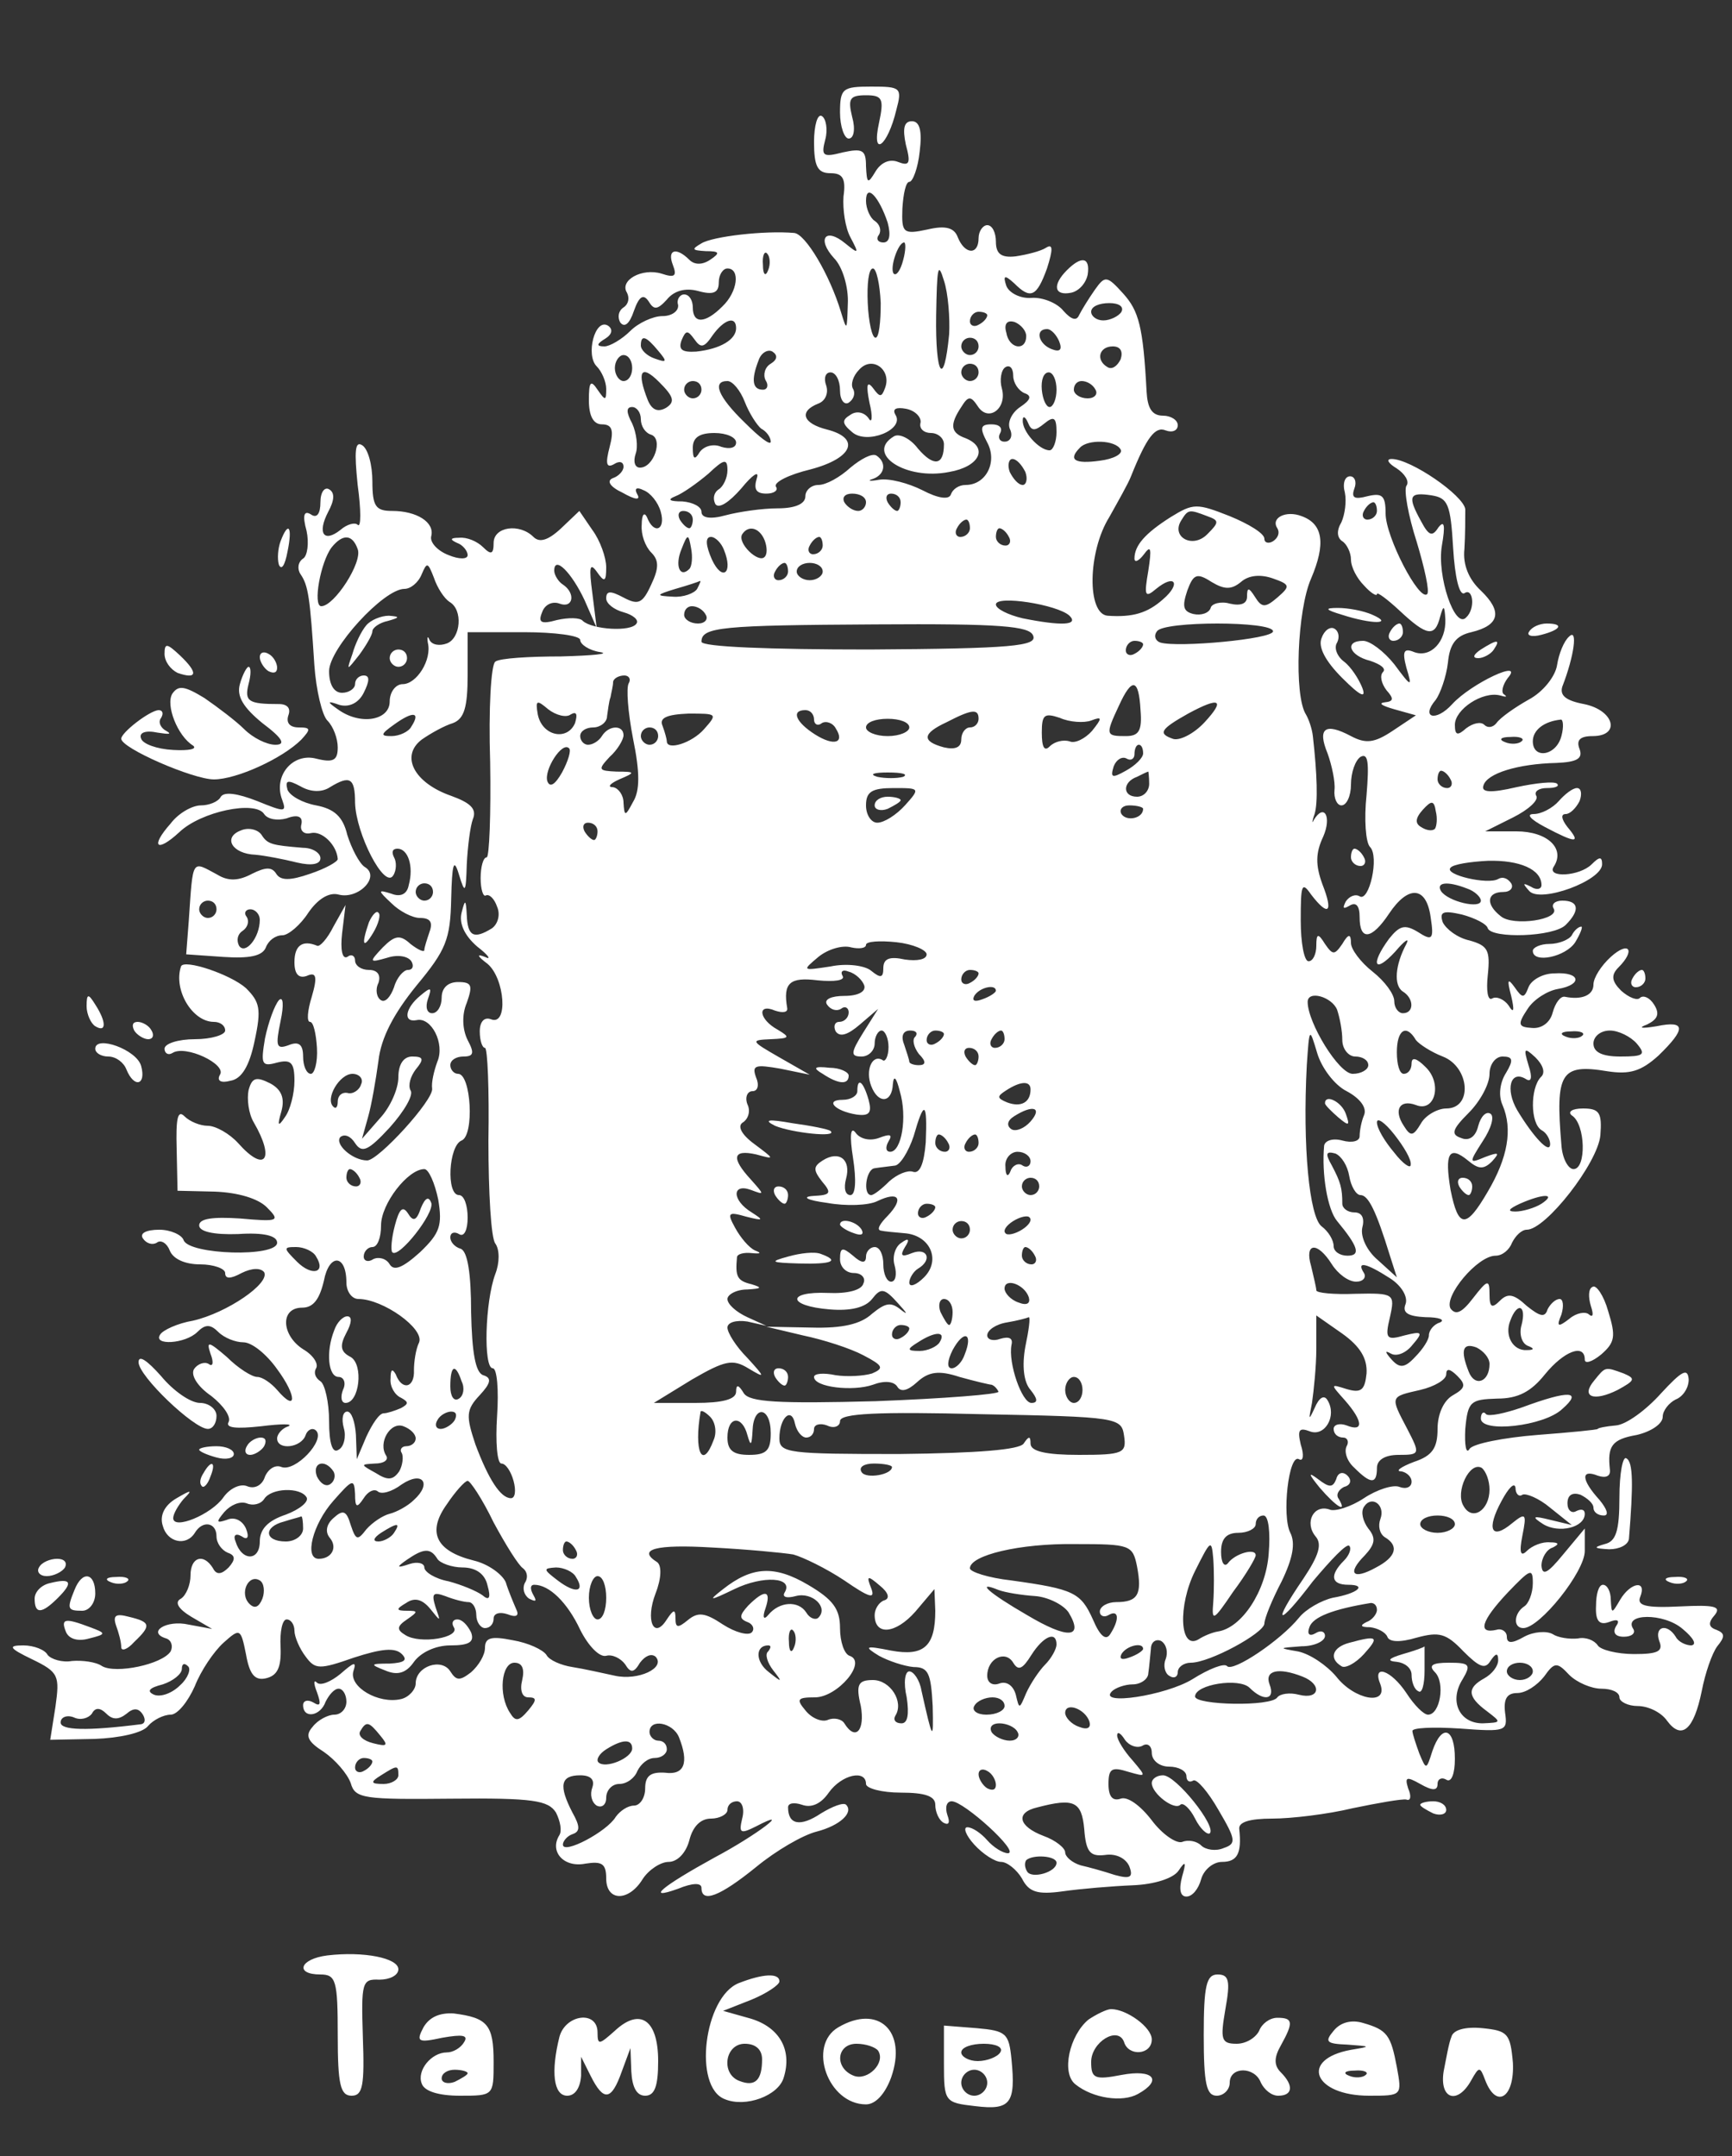 <svg version="1.0" xmlns="http://www.w3.org/2000/svg" width="266.667" height="332" viewBox="0 0 200 249"><rect x="0" y="0" width="200" height="249" fill="#333333" stroke="none"/><g fill="#fff"><path d="M97 13c0 1.6.5 3 1 3 .6 0 .8-1.1.4-2.5-.5-2.1-.3-2.5 1.6-2.5 1.9 0 2.1.4 1.5 3.2-.9 4.1 1 2.7 2-1.5.7-2.6.5-2.7-2.9-2.7-3.3 0-3.6.2-3.6 3z"/><path d="M94 16.4c0 2.8.4 3.6 1.9 3.6 1.4 0 1.8.6 1.5 2.7-.1 1.5.2 3.6.8 4.7 1 1.9 1 2-.6.7-2.3-1.9-3.3-.5-1.3 1.7 1 1 1.7 3.4 1.6 5.3-.1 3.1-.1 3.2-.8.9-1.3-4.3-4.1-9-5.4-9.1-3.4-.3-9.4.4-10.7 1.2-1.2.7-1.1.8.5.9 1.6 0 1.7.2.5 1-.9.6-1.8.6-2.4 0-1.5-1.5-2.6-1.2-1.9.6.5 1.3.2 1.5-1.3 1-2.3-.7-4.9.8-4 2.2.3.6.2 1.3-.4 1.7-.6.4-.7 1.1-.4 1.7.5.7 1.1.2 1.6-1.3.6-1.7 1.1-2 1.7-1.1.6 1 1 1 2.1-.2.8-1 2.1-1.4 3.6-1 1.8.5 2.4.2 2.4-1 0-.9.5-1.6 1-1.6 1.5 0 1.2 2.7-.6 4.4-2 2-3.4 2-3.4.1 0-.8-.4-1.5-1-1.5-.5 0-.9.6-.7 1.2.1.7-.7 1.3-1.8 1.3s-2.8.8-3.7 1.7c-1 1-2.4 1.8-3 1.8-1 0-.9-.3.1-.9.8-.5.9-1.1.3-1.5-1.5-.9-2.6 3.4-1.3 4.7.6.6 1.1 1.8 1.1 2.6 0 1.4-.1 1.4-1 .1-.8-1.2-1-.9-1 1.2 0 1.8.5 2.8 1.5 2.8 1.2 0 1.4.7.9 2.6-.5 1.9-.4 2.5.5 2 .6-.4 1.1-.3 1.1.3 0 .5-.6 1.1-1.2 1.3-.8.3-.4 1 1.1 1.7 1.4.8 2.1.9 1.7.2-.4-.7-.1-.9.7-.5.8.3 1.7 1.4 2 2.5.6 2.1-.8 2.7-1.6.6-.3-.6-.6-.3-.6.9-.1 1.1.4 2.5 1.1 3.2.9.9.9 1.8 0 3.7-1 2.2-1.5 2.4-3.2 1.5-1.5-.8-2-.8-2 .1 0 .6.9 1.3 2 1.6 1.1.3 1.8.9 1.5 1.3-.6 1-5.1.7-6.2-.3-.3-.4-1.7-.4-3-.1-1.8.5-2.2.3-1.7-.9.3-.9 1.2-1.3 2-1 1.6.6 1.9-1.2.4-2.2-.5-.3-1-1.1-1-1.6 0-1.8 2 .2 3.5 3.4l1.4 3.2-.5-4c-.4-3-.3-3.6.5-2.5.9 1.3 1.1 1.2 1.1-.5 0-1.1-.7-3.1-1.6-4.3L66.9 59l-2.1 2c-1.5 1.4-2.5 1.7-3.2 1-1.6-1.6-4.6-1.2-4.6.7 0 1.3-.3 1.4-1.2.5-.7-.7-1.9-1.2-2.8-1.1-1 0-1.1.2-.2.6.6.2 1.2.9 1.2 1.4 0 .5-1 .5-2.2 0-1.3-.5-2.2-1.5-2-2.2.4-1.6-1.7-2.9-4.5-2.9-1.9 0-2.3-.5-2.3-3.4 0-1.9-.5-3.8-1.2-4.2-.8-.5-.9.7-.5 4.6.4 2.9.4 5 0 4.6-.3-.3-1.2-.1-2 .6-1.9 1.5-2.7.4-1.4-2.1.7-1.3.8-2.2.1-2.6-.5-.3-1 .3-1 1.5 0 1.3-.4 1.9-1.1 1.4-.8-.5-1 .1-.5 1.9.3 1.4.1 2.9-.4 3.2-.6.4-.7 1.2-.3 1.8.9 1.3 1.1 2.7 1.6 10.5.2 2.9.9 5.8 1.5 6.4.7.7 1.2 2.1 1.2 3.1 0 1.5-.5 1.8-2.5 1.3-2.7-.7-5 2-3.9 4.8.5 1.4.3 1.4-2.9.1-2.3-.9-3.8-1.1-4.2-.5-.3.6-1.4 1-2.3 1-1 0-2.6.9-3.5 2.1-2.4 2.7-1.6 3.4 1 1 2.5-2.4 8.8-3.7 9.8-2.1.4.6 1.5.8 2.6.5 1.3-.5 1.9-.2 1.7.7-.2.7.3 1.2 1.1 1 1.3-.3 3 1.4 3.1 3 0 .3-1.4 1.1-3.2 1.7-2.3.8-3.4.8-3.9 0s-1.2-.8-2.8 0c-1.5.8-2.7.9-4 .1-3-1.6-2.8-2-3.3 5.3l-.3 3.9 4.3.3c3 .2 4.5-.1 4.9-1.1.3-.8 1.1-1.4 1.9-1.4.7 0 2.1-1.2 3-2.6 1.1-1.6 2.4-2.4 3.5-2.1 2.3.6 4.9-2.1 3-3.2-.6-.4-1.5-2.1-2-3.7-.5-2.1-1.5-3-3.6-3.4-1.6-.3-3-1.1-3.3-1.8-.3-1.1 0-1.2 1.5-.4 1.2.7 2.5.7 3.4.1 2.3-1.4 2.9-1.1 2.9 1.8.1 3.6 3.4 10 4.4 8.4.4-.6.4-1.6.1-2.1-.3-.6-.2-1 .4-1 1.2 0 1.9 2 1.3 4.2-.2 1.1-1 1.4-2 1-1.6-.5-1.6-.4 0 1.1.9.9 2.4 1.7 3.3 1.7 1.2 0 1.5.5 1.1 1.6-.3.9-.6 1.8-.6 2.1 0 .3-.7 0-1.6-.7-1.2-1.1-1.8-1-3.2.4-1.6 1.7-1.6 1.8.5 1.2 1.2-.4 2.4-.2 2.8.4.3.5.2 1-.4 1-.5 0-1.3.9-1.6 2-.4 1.1-1 1.8-1.5 1.5-.5-.3-.7-1.2-.3-2 .3-.9-.1-1.5-1.1-1.5-.9 0-1.6-.5-1.6-1.1 0-.5-.4-.8-.9-.4-.6.3-.8-.9-.6-2.7l.4-3.3-1.4 2.5c-.7 1.4-1.6 2.4-1.9 2.2-1.7-.7-2.6 0-2.6 1.9 0 1.4.5 1.9 1.4 1.6 1.1-.5 1.3 0 .6 2.4-.5 1.6-.6 2.9-.2 2.9.4 0 .7 1.4.8 3 .1 1.7-.3 3-.7 3-.5 0-.9-.9-.9-2 0-1.4-.5-1.8-1.7-1.3-1.4.5-1.5.1-.9-2.8.4-1.9.3-2.9-.2-2.4-.5.6-1.2 2.5-1.6 4.4-.5 3-.4 3.3 1.4 2.8 1.6-.4 2 0 2 2.1 0 1.5-.5 3.4-1.1 4.2-.8 1.2-.9 1-.4-.7.4-1.5 0-2.5-1.3-3.2-1.6-.8-2.1-.7-2.5.8-.2 1 0 2.7.6 3.7 2.5 4.3 1.3 5.9-1.8 2.4-1-1.1-2.6-2-3.5-2-.9 0-2.1-.5-2.7-1.1-.8-.8-1 .3-.9 3.8l.1 4.8 4.3.1c2.7.1 5 .8 6 1.8 1.6 1.6 1.4 1.7-3.1 1.3-3.1-.2-4.7 0-4.7.8 0 .7 1.6 1.1 4.5 1 3-.2 4.5.2 4.5 1 0 1.7-10.2 1.4-10.8-.3-.2-.6-1.5-1.2-2.8-1.2-1.5 0-2.3.4-1.9 1 .4.6 1.1.8 1.6.5.5-.4 1.2.1 1.5.9.4 1 1.8 1.6 3.5 1.6 1.6 0 2.9.5 2.9 1 0 .7.6.7 1.9 0 1.2-.6 2.2-.6 2.6-.1.7 1.3-4.3 4.7-8.2 5.6-1.8.3-3.5 1.1-3.8 1.6-.9 1.3 2.9 1.1 4.3-.3.9-.9 1.5-.9 2.4 0 .7.7 2 1.2 2.9 1.2 1 0 2.7 1.4 3.9 3.1 2.3 3.1 2.3 5.1 0 2.4-.7-.8-1.7-1.5-2.3-1.5-.6 0-2.2-1-3.5-2.3-2.1-1.8-2.4-1.9-1.9-.4.4 1 .3 1.6-.2 1.2-.5-.3-1.3 0-1.7.6-.4.7.4 2 2 3.1 1.4 1.1 2.3 2.4 2 3-.4.7.9.8 3.7.5 2.4-.3 3.8-.3 3.2 0-.7.2-1.3.9-1.3 1.4 0 1.4 2.8 1.1 3.3-.4.2-.6.8-.9 1.2-.5 1.1 1.1-2.4 4.8-4 4.2-.7-.3-1.5.2-1.9 1.1-.3 1-1.2 1.5-2.1 1.1-.8-.3-2 .3-2.7 1.3-1.4 2-5.8 3.8-5.8 2.4 0-.5.6-1.5 1.2-2.2 1.1-1.1.9-1.1-.8-.1-1.4.8-2 2-1.6 3.2.5 1.9 2.7 2.4 3.7.8.9-1.5 2.5-1.2 2.5.4 0 .8.6 1.6 1.3 1.9.9.3.9.8.1 1.7-.8.8-1.4.9-1.8.1-1.1-1.8-2.6-1.3-2.6.8 0 1.1-.5 2.3-1.1 2.7-.8.4-.3 1.2 1.2 2.1l2.4 1.4-2.7-.5c-2.6-.6-4.9.9-2.6 1.6.6.2.8.9.5 1.5-1 1.5-6.3 2.6-7.9 1.7-.7-.5-2.3-.7-3.5-.6-1.1.2-2.4-.2-2.8-.7-.3-.6-1.6-1.1-2.8-1.1-1.8 0-1.7.3 1 1.6 3.1 1.5 3.2 1.9 2.7 5.5l-.6 3.8 5.1-.1c2.9-.1 5.6-.7 6.2-1.5.6-.7 1.8-1.3 2.6-1.3s2-1.5 2.8-3.3c.7-1.8 2.2-4 3.3-5 1.9-1.7 2-1.7 2.6 1.3.4 2.3 1 3.1 2.3 2.8 1.3-.3 1.8-1.2 1.7-3.6-.1-1.8.2-3.2.7-3.2.5 0 .9.6.9 1.3 0 .7.6 2.1 1.3 3 1.1 1.5 1.6 1.5 5.6.1 3.1-1 4.7-1.2 5.5-.4.7.7.3 1-1.4 1.1-2.3 0-2.3.1-.5.8 1.4.6 2.4.3 3.3-1 .8-1.1 2.5-1.9 4.2-1.9 2.2 0 2.8-.4 2.4-1.5-.4-.8-1-1.5-1.6-1.5-.5 0-.7.4-.4.9.8 1.2-3.9 2-5.6.9-1-.6-1-1 .2-1.8 1.3-.9 1.3-1 0-1s-1.3-.2-.1-.9c1-.7 1.9-.4 2.8.7 1.2 1.5 1.2 1.5.6-.2-.5-1.6-.3-1.8 1.1-1.3 1 .4 2.2.7 2.7.7s.9.7.9 1.5.5 1.5 1 1.5c.6 0 1-.5 1-1.1 0-.6.7-.8 1.6-.5 1 .4 1.4.2 1-.6-.3-.7-.9-2.1-1.2-3.1-.4-.9-2-2.1-3.7-2.5-4.4-1.1-5.4-3.3-3.1-6.5 1-1.5 2.1-2.7 2.4-2.7.3 0 1.7 2.1 3 4.8 1.4 2.6 2.9 5 3.4 5.3.5.4.6 1.1.2 1.7-.3.6-.1 1.4.5 1.8.8.4.9.3.5-.4s-.4-1.2.1-1.2c1.7 0 3.8 2 5.3 5.2.9 1.8 2.2 3.2 3 3 .7-.2 1.7.3 2.2 1 .6 1 1 1 1.7-.2.6-.8 1.3-1.1 1.8-.7 1.2 1.3-2 2.8-4.7 2.2-1.4-.3-3.6-.8-4.9-1-1.3-.2-2.7-.8-3-1.4-.4-.6-2.1-1.4-3.9-1.7-2.5-.5-3.2-.3-3.2.9 0 .8-.7 2-1.6 2.8-1.3 1-1.7 1-2.4-.1-1-1.6-4-.6-4 1.4 0 .7-.8 1.6-1.7 1.8-2.6.6-6-1.4-5.5-3.2.4-1.2.1-1.1-1.5.3-1.1.9-2.3 1.4-2.7 1-.4-.4-.4.1 0 1.1.5 1.4.4 1.7-.4 1.2-.7-.4-1.2-.2-1.2.3 0 1.6 2 1.3 2.6-.4.4-.8 1-1.5 1.5-1.5s.9.7.9 1.5-.6 1.5-1.4 1.5c-.7 0-1.9.6-2.5 1.4-.9 1-.6 1.7 1.3 2.9 1.3.9 2.7 2.5 3.1 3.6.5 1.8 1.5 1.9 11.6 1.8 9.5-.1 11.2.2 12.1 1.6.5 1 .7 2.1.4 2.6-1.2 1.9.5 3.8 3 3.3 1.9-.3 2.4 0 2.4 1.7 0 2.7 2.6 2.7 4.2.1.7-1.1 2.1-2 3-2 1 0 2-1 2.4-2.5.4-1.6 1.3-2.5 2.5-2.5 1 0 1.9-.5 1.9-1 0-.6.5-1 1.1-1 .6 0 .9.9.6 2-.4 1.7-.2 1.8 1.6.9 4.4-2.3.1 1-4.8 3.6-6 3.3-8.1 5-4.2 3.6 1.7-.7 2.7-.7 2.7-.1 0 1.8 2.1 1 6.3-2.4 2.3-1.9 5.4-3.7 7-4.1 2.7-.7 4.3-2.2 3.4-3.1-.3-.3-1.6.2-2.9 1-2.4 1.6-3.8 1.3-3.8-.7 0-.5.7-.6 1.6-.3 1.1.4 2.2-.1 3.1-1.4 1.5-2.1 4.3-2.7 4.3-1 0 .5 1.8 1 4 1 2.8 0 4 .4 4 1.4 0 .8.4 1.8 1 2.1.6.3.7-.1.4-.9-.3-.9-.1-1.6.5-1.6 1.4 0 7.9 5.9 6.5 6-.6 0-1.7-.7-2.4-1.5s-1.7-1.5-2.3-1.5c-.5 0-.2.9.8 2s2.4 2 3.1 2c.7 0 1.8.9 2.4 1.9.8 1.6 1.8 1.9 4.7 1.5 2.1-.3 5.7-.6 8.1-.7 2.5-.1 4.7-.8 5.3-1.7.8-1.2.9-1 .4.7-.4 1.5-.2 2.3.5 2.3s1.4-.9 1.7-2c.3-1.1 1.4-2 2.4-2 1.8 0 2.3-1 2-3.8-.1-.8 1.2-1.2 3.8-1.2 2.2 0 6.4-.5 9.3-1.2 2.9-.6 5.7-1.1 6.2-1 .5.2.6-.4.2-1.3-.4-1.3-.2-1.4 1.4-.5 1.4.8 2 .8 2 0 0-.6.5-.8 1-.5.6.4 1-.7 1-2.4 0-3.6-1.5-4.1-2.6-.9-.7 2.2-.7 2.2-1.5.3-.4-1.1-.8-2.3-.8-2.6-.1-.4 2.4-.5 5.5-.3 5.3.4 5.5.3 5.2-1.8-.2-1.6.2-2.3 1.4-2.3 1 0 2.3-.9 3.1-1.9 1.2-1.7 1.5-1.7 2.9-.2.9.9 2.6 1.6 3.7 1.6 1.2 0 2.1.4 2.1 1 0 .5 1 1 2.1 1 1.2 0 2.7.7 3.4 1.7 1.7 2.3 3.1 1 4-3.4.4-2.1 1.2-4.4 1.8-5.2.9-1.1.9-1.5-.1-1.9-.9-.3-1-.8-.2-1.7.8-1 0-1.2-4-1-4 .2-5-.1-4.6-1.1.8-2-1.1-1.7-2.3.3-1 1.7-1 1.7-1.1 0 0-.9-.4-1.7-.9-1.7s-.8 1.1-.8 2.4c-.1 1.8.4 2.3 1.5 1.9 1-.4 1.3-.2.8.5-.4.7-.1 1.2.9 1.2.9 0 1.4-.4 1.1-.9-1.2-1.8 3.5-1.9 5.7 0 1.2 1 1.7 1.8 1 1.9-.6 0-1.5-.4-1.8-1-1-1.6-2.5-1.2-1.9.5.5 1.2-.2 1.5-2.9 1.5-2 0-3.9-.5-4.2-1-.4-.6-1.4-1-2.3-.8-1 .1-2.3-.1-2.9-.5-.7-.4-2.2-.3-3.3.3-1.4.8-2 .8-2 0 0-.6-.6-1-1.2-.8-2.2.5-1.8-1 1.3-4.3 2.6-2.7 2.9-2.9 2.9-1.1 0 1.2-.5 2.4-1 2.7-1.2.8-1.3 2.5-.1 2.5 1.9 0 7.1-6.5 7.1-8.9v-2.6l-2.5 3c-1.8 2.2-2.4 2.5-2.5 1.3 0-.9.6-1.9 1.3-2.1.8-.4.7-.6-.3-.6-.9-.1-2.1.4-2.7 1-.7.7-.9.2-.5-1.8.5-2.5.4-2.7-1.2-1.4-2.4 2-3 .7-1.2-2.6.8-1.5 1.5-2.2 1.6-1.5 0 .7.4 1.1.8.8.4-.2 1.9.4 3.2 1.5l2.5 2-2.5-.6c-2-.5-2.2-.4-.8.5 1.8 1.1 4.8.4 4.8-1.2 0-.5-.4-.6-1-.3-.5.3-1-.1-1-.9 0-1 .6-1.3 1.5-1 .8.4 1.5 1 1.5 1.5s.5.9 1.2.9c.6 0 .4-.7-.5-1.8-2.1-2.3-2.2-3.6-.2-2.8.9.3 1.5.1 1.4-.7-.3-2.7.2-3.5 3.1-4 1.7-.4 3-1.3 3-2.1 0-.7.7-1.6 1.5-2 .8-.3 1.5-1.3 1.5-2.3-.1-1.4-.8-1-3.2 1.6-1.7 1.9-4 3.6-5.2 3.7-1.2.1-2.1.3-2.1.4 0 .1-3.1.4-7 .7-3.8.3-7.4 1-7.8 1.6-.4.7-.6-.4-.5-2.3.3-3.2.6-3.4 3.7-3.5 2.4 0 3.9-.8 5.5-2.8 2.2-2.7 4.6-3.6 4.6-1.7 0 .5.8.3 1.9-.6 1.6-1.4 1.7-2.1.8-5-.5-1.8-1.4-3.1-1.8-2.8-.5.2-.5 1.2-.2 2.2.3.9.3 1.4-.2 1-.4-.4-1.5-.2-2.3.5-1.3 1-1.5.9-.9-.5.3-1 .2-1.8-.2-1.8-.5 0-1.1.6-1.4 1.2-.3 1-.9.8-2.4-.4-1.5-1.4-2.2-1.5-3.1-.6-.9.9-1.2.8-1.2-.7 0-1.8-.2-1.8-1.9.4-1.3 1.7-2 2-2.6 1.2-.8-1.4 3.1-6.1 5.2-6.1.8 0 1.6-.7 1.9-1.5.4-.8 1.1-1.5 1.7-1.5 2.2 0 8.2-7.7 8.5-10.9.2-2.6-.1-3.1-2-3.1-1.3 0-1.8.4-1.3.8 1.6 1 1.7 6.2.2 6.2-.6 0-1.3-1.2-1.4-2.8-.7-8.3-.1-9.4 5.3-8.5 2.6.4 3.9 0 5.9-1.8 3.2-3.1 3.2-4.1-.2-3.4-1.8.3-2.2.2-1.1-.2 1.2-.6 1.5-1.2.8-2.3-.5-.8-1.2-1.1-1.6-.8-.3.4-1.3 0-2.2-.8-1.1-1.1-1.2-1.8-.3-2.7 2-2 1.2-3.1-.9-1.2-1.1 1-2 2.4-2 3.2 0 1.2-1.3 1.8-3.3 1.4-.5-.1-1.1.7-1.4 1.8-.3 1.2-1.3 1.9-2.4 1.8-1.6-.1-1.7-.4-.5-2.2.7-1.1 2.3-2.1 3.5-2.3 2.9-.5 2.6-2-.4-1.8-1.4 0-2.7.8-3 1.6-.5 1.3-.7 1.3-1.6 0-.8-1.1-.9-.9-.4 1 .4 1.7.3 2.1-.3 1.1-.5-.7-1.4-1.1-1.9-.8-.5.3-.7-.9-.5-2.7.3-2.9 0-3.4-2.1-4-1.4-.3-2.7-1.3-3.1-2.1-.4-1.2 0-1.4 2.2-.9 1.5.4 2.9 1.1 3 1.6.5 1.2 7.6 1 9-.4 1.7-1.7 1.5-2.8-.4-2.8-.8 0-1.3.4-1 .9.8 1.3-4.7 2.1-6.1.9-1.8-1.4-1.6-2.8.3-2.8.8 0 1.2-.5.9-1-.4-.6-1-.8-1.5-.5-1.2.7-6.3-.5-5.5-1.3.3-.4 2.3-.7 4.3-.8 3.7-.1 6.2 1 6.2 2.8 0 .5-.6.6-1.2.2-1-.5-1-.4-.2.5 1.3 1.4 8.4-1.2 8.4-3.1 0-.9-.3-.9-1.2 0-1.4 1.4-5.2 1.6-4.4.3 1.4-2.1-.7-4.1-4.3-4.1h-3.6l3.2-1.6c1.8-.9 3-2 2.7-2.5-.3-.5.3-.9 1.2-.9 1 0 1.5-.2 1.2-.5-.3-.3-2.4-.1-4.7.4-3 .7-4.1.6-3.8-.2.4-1.4 4-2.5 8.4-2.6 2.4-.1 3.1-.5 2.7-1.6-.4-1 0-1.5 1.5-1.5 3.3 0 2.5-3-1-3.7-2.1-.4-2.8-1-2.5-2 1.4-3.6 1.8-6.8.8-5.8-.6.5-1.2 2-1.4 3.3-.2 1.3-1.6 3.1-3.3 4-1.6.9-3.3 2.1-3.7 2.7-.4.5-1 .6-1.4.2-.4-.4-1.3-.2-2.1.4-1 .9-1.3.8-1.3-.4 0-1.8 3.2-3.9 5.2-3.4.7.2.9.2.5-.1-.4-.2-.2-1.1.4-1.9 2-2.3-4.2.6-6.4 3-1.9 2.1-3.7 1.6-1.9-.5.5-.7 1.2-2.6 1.4-4.3.2-2.1.9-3.1 2.7-3.5 3.3-.8 3.6-2.4 1.1-4.8-1.4-1.3-2.1-3-1.9-4.8.1-1.6.1-3.6.1-4.6-.2-1.6-6.3-5.8-8.5-5.8-.7 0-.4.5.6 1.1.9.6 1.5 1.5 1.1 2-.3.5.2 3.4 1.2 6.5.9 3 1.5 5.7 1.2 6-.9.9-4.8-6.6-4.8-9.3 0-2.1-.4-2.4-2.1-2-1.5.4-1.9.2-1.5-.9.3-.8 0-1.4-.5-1.4-.6 0-.9.8-.6 1.9.2 1 0 2.5-.4 3.4-.6 1-.5 1.8.1 2.2.5.3 1 1.3 1 2.1 0 .9.7 2.2 1.5 3 .8.9 1.5 1.3 1.5 1 0-.3 1.2.6 2.6 1.9 3.2 3 4.1 3.1 4.7.7.4-1.4.5-1.3.6.3.1 2.6-1.7 4.5-3.6 3.8-1.2-.5-1.4-.1-.9 1.8.7 2.3.6 2.3-1.4-.4-1.2-1.5-2.8-2.7-3.6-2.7-2.2 0-1.6 1.7.8 2.3 1.2.4 1.9.9 1.5 1.3-.4.4-.2 1.3.4 2.1.9 1 .8 1.3-.2 1.4-.8.1-.3.4 1.1.8l2.5.7-2.7 1.8c-2.1 1.4-3.1 1.5-4.8.6-3-1.6-3.9-.9-2.7 2 .5 1.4.9 3.3.8 4.2-.1 1 .3 1.8.8 1.8.6 0 1.1-1.1 1.1-2.4 0-1.4.5-2.8 1.1-3.2.9-.5 1 .7.7 4.4-.3 2.8-.1 5.5.4 6 1.1 1.1-.1 6.4-1.2 5.7-.5-.3-1.2 0-1.6.6-.4.8-.3.9.4.5.8-.5 1.2 0 1.2 1.3 0 2.8 1.4 2.6 3.4-.4 2.2-3.3 4.3-3.2 4.8.4.4 2.6.2 2.8-1.5 1.7-1.5-.9-2.1-.7-3.3.8-2.2 3-1.7 4.1.7 1.5 1.1-1.3 1.7-1.7 1.3-.9-1.3 2.4-1.5 4.8-.4 5.5 1.3.8 1.3 2.5 0 2.5-.5 0-1-.6-1-1.4 0-.8-1.1-2.3-2.5-3.4s-2.5-2.6-2.5-3.3c0-1.1-.3-1.1-1 .1-.9 1.3-1.1 1.3-2 0-.8-1.3-1-1.2-1 .2 0 1-.4 1.8-.9 1.8s-.9-2.1-.9-4.7c0-4.1.1-4.6 1.2-3 2 2.6 2.6 2.1 1.3-1.2-.8-2.2-.8-3.6.1-5.5 1-2.3.1-3.9-1.1-1.9-.2.5-.2.1.1-.7.4-1.3.3-4.6-.2-9-.1-.9-.5-2-.8-2.5-1.4-2.2-1-12.1.6-15.7 1.7-4 1.4-6.3-1.1-7.2-1.8-.7-3.6.2-2.8 1.4.3.5.1 1.1-.5 1.5-.5.3-1 .2-1-.3 0-.6-1.8-1.7-4-2.6-3.8-1.5-4.2-1.5-6.8.1-3 1.9-4.2 3.3-4.2 4.8 0 .5.5.3 1.1-.5.8-1.1.9-.7.5 1.9-.5 2.9-.4 3.2.9 2.1 2.2-1.8 2.9-.6.8 1.2-1.8 1.6-3.5 2.1-6.4 1.9-2.4-.2-2.3-7.4.2-11.4 1-1.8 2.2-3.9 2.5-4.7 1.8-4.5 2.8-5.8 4-5.3.8.3 1.4 0 1.4-.6s-.8-1.1-1.7-1.1c-1.3 0-1.8-.9-1.9-2.8-.4-7.5-.9-9.3-2.7-11.3-1.9-2.1-2.1-2.1-3.3-.4-.7 1-1.5 2.3-1.8 2.9-.3.7-.9.5-1.8-.5-.7-.9-2.4-1.6-3.7-1.5-1.3.1-2.6-.6-2.9-1.4-.4-1.2-.2-1.3.9-.3 1.9 1.9 2.6 1.6 3.8-1.7.7-2.2.7-2.9-.1-2.4-.6.4-2.2.8-3.5 1-1.7.2-2.3-.3-2.3-1.7 0-1-.4-1.9-1-1.9-.5 0-1 .7-1 1.5 0 2-1.6 1.9-2.4-.1-.4-1.1-1.4-1.4-3.5-.9-2.8.6-3 .4-2.9-2.4.1-1.7.4-3.1.8-3.1s1-1.6 1.2-3.5c.3-2.4 0-3.5-.9-3.5s-1.1.8-.7 2.7c.6 2.2.4 2.5-.9 2-1-.4-2 .1-2.6 1.1-.9 1.5-1 1.4-1.1-.6 0-1.9-.4-2.1-2.7-1.6-2.3.6-2.5.4-2-1.5.3-1.1.1-2.4-.4-2.7-.5-.3-.9 1.1-.9 3zm8.5 9.3c.4 1.5.2 2.3-.5 2.3-.6 0-.9-.4-.5-.9.3-.5.1-1.2-.5-1.6-.5-.3-1-1.4-1-2.3 0-2.1 1.5-.5 2.5 2.5zm1.8 4.3c-.3 1.2-.8 1.9-1.1 1.6-.5-.6.5-3.6 1.2-3.6.2 0 .2.9-.1 2zm-15.6 1.2c-.3.8-.6.5-.6-.6-.1-1.1.2-1.7.5-1.3.3.3.4 1.2.1 1.9zm20.9 7.4c-.6 6.3-1.6 4.8-1.5-2.2.1-5.5.2-6.3.9-4 .5 1.5.7 4.4.6 6.2zm-7.9-3.6c0 2.2-.2 4-.6 4-.4 0-.8-1.8-.9-4-.1-2.2.1-4 .6-4 .4 0 .8 1.8.9 4zm27.8 1c-.3.5-1.3 1-2.1 1s-1.4-.5-1.4-1c0-.6.9-1 2.1-1 1.1 0 1.7.4 1.4 1zm-15.5.4c0 .3-.4.8-1 1.1-.5.3-1 .1-1-.4 0-.6.5-1.1 1-1.1.6 0 1 .2 1 .4zm-29 1.5c0 1.3-1.8 2.4-4.6 2.7-1.6.1-2.1-.2-1.7-1.3.5-1.2.7-1.2 1.5-.1.7 1 1.1 1 2.1-.5 1.3-1.8 2.7-2.3 2.7-.8zm33.5.9c0 1.8-2 1.5-2.3-.4-.3-1 .1-1.5 1-1.2.7.3 1.3 1 1.3 1.6zm3.8.6c.4 1 .1 1.3-.9.9-1.5-.6-1.9-2.3-.5-2.3.5 0 1.1.7 1.4 1.4zM76 40.5c1.1 1.3 1 1.4-.4.9-.9-.3-1.6-1-1.6-1.5 0-1.3.6-1.1 2 .6zm37-.5c0 .5-.4 1-1 1-.5 0-1-.5-1-1 0-.6.5-1 1-1 .6 0 1 .4 1 1zm-24 2c-.7.4-.9 1.3-.6 1.9.4.6.2 1.1-.3 1.1-1.2 0-1.4-1.1-.5-3.4.3-.9 1.1-1.3 1.6-1 .6.4.6.9-.2 1.4zm40.4-.5c-.4.8-1 1.2-1.5.9-1.4-.8-1-2.4.6-2.4.9 0 1.2.6.9 1.5zm-56.4 1c0 .8-.4 1.5-1 1.5-.5 0-1-.7-1-1.5s.5-1.5 1-1.5c.6 0 1 .7 1 1.5zm29.2 2.3c-.4 1.1-.6 1.1-1.4 0-.7-.9-.8-.3-.4 1.7.4 1.6.3 2.5-.1 1.8-.5-.7-1.4-.9-2.1-.4-1 .6-1 1 .2 2 1.7 1.5 6.1-.3 5-2-.4-.7.1-.9 1.2-.7 1.1.2 1.8 1 1.7 1.6-.2.7.4 1.2 1.2 1.2.8 0 1.5.6 1.5 1.3 0 2.5-1.2 2.6-3 .5-.9-1.2-2.2-1.8-2.8-1.4-3.3 2 1.4 5.1 6.4 4.1 3.5-.6 4.6-2.8 1.9-3.9-1.7-.6-1.9-1.5-.5-3.6.8-1.3 1.1-1.3 1.9-.1 1.2 1.9 3.4.3 2.8-2-.3-1-.1-2.2.4-2.5.5-.3.9.1.9 1 0 .8.6 1.7 1.3 2 .9.3.7.8-.5 1.6-.9.6-1.5 1.7-1.2 2.5.4.8.1 1.5-.6 1.5-.6 0-.8-.5-.5-1 .3-.6-.1-1-1-1-1.3 0-1.4.4-.5 2.1 1.2 2.2-.1 4.9-2.5 4.9-.8 0-1.5.5-1.7 1.1-.2.6-1.4.5-3.3-.5-1.6-.8-3.8-1.4-5-1.2-1.1.2-1.4.1-.7-.1 1.4-.5 1.6-1.9.4-2.7-.5-.3-1.8.4-3 1.4-1.2 1.1-2.8 2-3.7 2-.8 0-1.5.6-1.5 1.3 0 .9-1.2 1.4-3.2 1.4-1.8 0-4.5.4-6 .8-1.8.5-2.8.3-2.8-.4 0-.6-1-1.1-2.2-1.2-1.5 0-1.8-.2-.8-.6.8-.3 2.5-1.5 3.8-2.6 1.8-1.7 2.2-1.8 2.2-.4 0 .9-.5 1.9-1 2.2-.6.4-.7 1.1-.4 1.7.4.6 1.6-.2 3-1.8 1.3-1.6 2.1-2.1 1.8-1.2-.4 1.3-.1 1.8 1.1 1.8.9 0 1.4-.4 1.1-.8-.3-.5 1.5-1.4 4-2 4.9-1.3 5.8-3.6 1.9-4.6-2.8-.7-3.3-2.1-1-3 .8-.3 1.2-1.2.9-2.1-.3-.8-.1-1.5.5-1.5s1.1.9 1.1 2.1c0 1.1.5 1.7 1 1.4.6-.4.8-1.1.5-1.6-.3-.5 0-1.5.7-2.2 1.5-1.7 3.8 0 3 2.1zm-25.3 2.3c-.9.5-1.6.3-2.1-.9-1.3-3.3-.8-4.2 1.3-2.1 1.7 1.7 1.9 2.3.8 3zM113 43c0 .5-.4 1-1 1-.5 0-1-.5-1-1 0-.6.5-1 1-1 .6 0 1 .4 1 1zm9 2c0 1.1-.4 2-.8 2s-.8-.9-.9-2c-.1-1.1.2-2 .8-2 .5 0 .9.9.9 2zm-41 0c0 .5-.4 1-1 1-.5 0-1-.5-1-1 0-.6.5-1 1-1 .6 0 1 .4 1 1zm5 1.4c.5 1.3 1.4 2.7 1.9 3.1.6.3 1.1 1 1.1 1.5s-1.3-.5-3-2.2c-3.1-3-3.8-4.8-2-4.8.6 0 1.5 1.1 2 2.4zm40.5-1.4c.3.5-.1 1-.9 1-.9 0-1.6-.5-1.6-1 0-.6.4-1 .9-1 .6 0 1.3.4 1.6 1zM74 48.4c0 .8.5 1.6 1.2 1.8 1.4.5.3 3.8-1.3 3.8-.6 0-.8-.7-.5-1.6.3-.8.1-2.4-.4-3.5-.7-1.3-.7-1.9 0-1.9.5 0 1 .6 1 1.4zm46.6.5c1.1-.9 1.4-.7 1.4 1 0 1.1-.4 2.1-.8 2.1-1.2 0-3.2-2.2-3.1-3.5 0-.5.3-.4.6.3.4 1 .8 1 1.9.1zM85 51.1c0 .6-.7.8-1.7.5-.9-.4-2-.1-2.5.6-.6 1-.8.8-.8-.5 0-1.2.8-1.7 2.5-1.7 1.4 0 2.5.5 2.5 1.1zm44.4.8c.3.5-.8 1.1-2.4 1.3-2.9.4-3.7-.1-2.3-1.5.9-1 4.1-.9 4.7.2zm-11 2.6c.3.8.1 1.5-.3 1.5-.5 0-1.1-.7-1.5-1.5-.3-.8-.1-1.5.3-1.5.5 0 1.1.7 1.5 1.5zM100 58c0 .5-.4 1-.9 1-.6 0-1.3-.5-1.6-1-.3-.6.1-1 .9-1 .9 0 1.6.4 1.6 1zm4 0c0 .5-.2 1-.4 1-.3 0-.8-.5-1.1-1-.3-.6-.1-1 .4-1 .6 0 1.1.4 1.1 1zm63.8 5.3c.2 3.3.7 5.5 1.3 5.2 1-.7 1.3 1.8.2 2.8-1.3 1.4-3.4-4.8-2.8-8.3.4-2.3.3-3-.4-2.1-.7 1.1-1.1 1-2-.7-1.6-2.9-1.4-3.4 1.2-3 1.9.3 2.2 1 2.5 6.1zM159 59c0 .5-.5 1-1.1 1-.5 0-.7-.5-.4-1 .3-.6.8-1 1.1-1 .2 0 .4.4.4 1zm-79 1c0 .5-.2 1-.4 1-.3 0-.8-.5-1.1-1-.3-.6-.1-1 .4-1 .6 0 1.1.4 1.1 1zm59.4-.4c1.4.5 1.4.7 0 2.1-1.7 1.7-4.2.3-3-1.6.8-1.3.9-1.3 3-.5zM112 61c0 .5-.5 1-1.1 1-.5 0-.7-.5-.4-1 .3-.6.8-1 1.1-1 .2 0 .4.4.4 1zm-23.7 1.4c.3.8.3 1.6 0 1.9-.7.8-3.2-1.6-2.6-2.6.7-1.1 2-.8 2.6.7zm28.2-.4c.3.5.1 1-.4 1-.6 0-1.1-.5-1.1-1 0-.6.2-1 .4-1 .3 0 .8.4 1.1 1zm-75.2 1.4c.6 1.5-2.7 6.6-4.2 6.6-1 0-.1-5.1 1.2-6.8 1.3-1.6 2.4-1.5 3 .2zm38.3 2.3c-1.1 1.1-1.7-.4-.9-2.3.7-1.8.8-1.8 1.1-.1.2 1 .1 2.1-.2 2.4zm4-2.2c1.1 2.7-.2 3.7-1.4 1.1-.7-1.6-.8-2.6-.1-2.6.5 0 1.2.7 1.5 1.5zM95 63c0 .5-.5 1-1.1 1-.5 0-.7-.5-.4-1 .3-.6.8-1 1.1-1 .2 0 .4.4.4 1zm-43.1 6.5c1.6.9 1.3 4.2-.3 4.8-.8.3-1.7.2-2-.4-.2-.5-.3-.4-.2.3.5 2-1.3 4.8-2.9 4.8-.8 0-1.5.9-1.5 2 0 2.2-3.4 2.8-6 .9-1.3-.9-1.2-1 .2-.5 1.1.3 2.2-.2 2.8-1.4.7-1.4.7-2 0-2-.5 0-1 .4-1 1 0 .5-.7 1-1.5 1-.9 0-1.5-.9-1.5-2.5 0-2.6 6.3-9.5 8.7-9.5.7 0 1.6-.7 2-1.7.6-1.4.7-1.4 1.4.4.4 1.2 1.2 2.4 1.8 2.8zM91 66c0 .5-.5 1-1.1 1-.5 0-.7-.5-.4-1 .3-.6.8-1 1.1-1 .2 0 .4.4.4 1zm4 0c0 .5-.7 1-1.5 1s-1.5-.5-1.5-1c0-.6.7-1 1.5-1s1.5.4 1.5 1zm48.3 1.2c.9-.8 2.3-.9 3.7-.4 2 .7 2 .9.5 2.2-1.4 1.2-1.8 1.2-2.6-.1-.7-1.1-.9-1.1-.9 0 0 .8-.7 1.1-2 .8-1-.3-2.1 0-2.2.5-.2.6-1.1.9-2 .7-1.2-.3-1.3-.9-.7-2.7.7-1.9 1.1-2.1 2.8-1 1.5.9 2.3.9 3.4 0zm-62.8.8c-.3.5-1.6 1-2.8.9-2-.1-2-.2.3-.9 1.4-.4 2.6-.8 2.8-.9.2-.1 0 .3-.3.9zm43 3.1c1.1 1.1-.9 1.2-5.4.3-1.7-.4-3.1-1.1-3.1-1.6 0-1.1 7.1 0 8.5 1.3zm-42-.1c.3.5-.1 1-.9 1-.9 0-1.6-.5-1.6-1 0-.6.4-1 .9-1 .6 0 1.3.4 1.6 1zm37.8 2.4c.5 1.2-2.4 1.5-18.9 1.6-11.5 0-19.4-.3-19.4-.9 0-1.7 2.3-1.9 20.1-2 14.5-.1 17.8.2 18.2 1.3zm27.7-.5c0 .9-11 1.9-13 1.3-.6-.2-.8-.8-.4-1.3.7-1.2 13.4-1.2 13.4 0zm-80 1c0 .5 1 1.2 2.3 1.4 1.2.2-.8.4-4.5.5-3.6 0-7.1.2-7.6.6-.5.3-.8 5.5-.6 11.6.1 6-.1 11-.4 11-.4 0-.7 1.1-.7 2.4 0 1.3.3 2.2.6 2 .4-.2 1 .4 1.3 1.3.4.9.1 2-.6 2.5-2.1 1.3-2.8.9-2.9-1.5-.1-1.9-.2-1.9-.6-.3-.3 1.2.3 2.6 1.8 3.9 1.3 1 1.7 1.6.9 1.2-1-.4-.9-.1.3.8 2 1.7 2.4 7.2.4 6.4-.8-.3-1.3.3-1.3 1.4 0 1.1.3 1.9.6 1.9s.5 4.8.4 10.7c0 6 .3 11.3.8 11.9.5.7.5 2.2 0 3.5-1.2 3.2-1.4 10.9-.3 10.9.5 0 .7 2.5.5 5.5-.2 3 0 5.5.5 5.5s1.1.9 1.4 2c.3 1.1.2 2-.3 2-1.2 0-2.6-2.2-4.1-6.2-1.1-3.3-1.1-4 .5-5.7 1.3-1.4 1.4-2 .4-2.3-.9-.3-1.3-2.6-1.4-7.3 0-4.4-.4-7-1.2-7.3-.7-.2-1.2-.8-1.2-1.3 0-.6.5-.7 1-.4.6.4 1-.5 1-1.9s-.4-2.6-1-2.6c-1.5 0-1.2-5.7.3-6.3 1.5-.6 1.1-7.7-.4-7.7-.5 0-.9-.5-.9-1 0-.6.7-1 1.5-1 1.2 0 1.3-.4.5-1.9-.6-1.2-.7-2.9-.1-4.3.7-2 .6-2.4-1-2.4-1.2 0-1.9.7-1.9 1.8 0 1-.5 1.8-1.1 1.8-.6 0-.8-.7-.5-1.6.5-1.4.4-1.5-.9-.4-1.7 1.4-2 3.1-.4 2.8 1.7-.4 3.3 2.7 2.4 4.8-.4 1.1-.7 2.4-.6 3.1.2 1.3-6.2 8.3-7.5 8.3-1.7 0-3.8-1.9-3.1-2.7.5-.4 1.2-.1 1.7.7.8 1.2 1.5.9 4-1.8 1.7-1.9 2.8-3.8 2.4-4.3-.3-.6 0-1.6.6-2.4 1-1.2.9-1.5-.4-1.5-1 0-1.6.9-1.6 2.4 0 1.3-.9 3.4-2.1 4.7l-2.1 2.4.7-2.5c.4-1.4.9-4.3 1.2-6.5.3-2.7 1.8-5.5 4.4-8.7 3.4-4.1 3.9-5.3 4-10 .1-4.1.3-4.8.9-2.8.7 2.3.8 2.1.9-1.2.1-2 .4-4.4.7-5.2.5-1.2-.3-1.9-2.5-2.7-4.3-1.5-5.9-4.6-3.4-6.5 1-.7 2.6-1.6 3.6-1.9 1.3-.5 1.7-1.8 1.7-5.6V73h6.5c3.6 0 6.5.4 6.5.9zm65 .5c0 .3-.4.8-1 1.1-.5.3-1 .1-1-.4 0-.6.5-1.1 1-1.1.6 0 1 .2 1 .4zm-59.4 4.5c-.3.5-.1 3.3.5 6.4.8 3.9.8 6 0 7.3-.9 1.7-1 1.7-1.1.1 0-.9-.6-1.7-1.2-1.8-.7 0-.4-.4.7-.9 1.9-.8 1.9-.9-.3-.9-2.1-.1-2.2-.2-.8-1.7.9-.8 1.6-2 1.6-2.5 0-1.2-1.7-1.2-2.5.1-.3.5-1 1-1.6 1-.5 0-.9-.5-.9-1 0-.6.7-1 1.5-1s1.6-.6 1.6-1.3c.1-.6.2-1.7.4-2.2.1-.6.3-1.3.3-1.8.1-.4.7-.7 1.3-.7.5 0 .8.4.5.9zm59.1 3.1c.2 2.4-.2 3-1.7 3-2.3 0-2.4-.1-.8-3.5 1.5-3.3 2.3-3.2 2.5.5zm-65.8.5c.7-.4.8 0 .5 1-.9 2.1-3.8 1.5-4.3-1-.3-1.7-.1-1.7 1.2-.6.9.7 2.1 1 2.6.6zm73.2.9c-1.3 1.4-3 2.2-3.7 1.9-1.7-.6-1.4-1.1 1.8-2.9 3.7-2 4.3-1.6 1.9 1zm-91.6.5c-.3.6-1.4 1.1-2.3 1.1-1.3 0-1.3-.2.4-1.4 2.1-1.5 3-1.4 1.9.3zm33.8.3c-1.4 1.6-4.3 2.5-4.3 1.4 0-.2-.2-1-.5-1.8-.4-.9.5-1.3 3-1.4 3.3 0 3.4 0 1.8 1.8zM94 83.1c0 .5.4.8.9.4.5-.3 1.3 0 1.6.6 1.1 1.7-.2 2.1-2.4.7-2.2-1.4-2.8-2.8-1.1-2.8.6 0 1 .5 1 1.1zm19-.1c0 .5-.4 1-1 1-.5 0-1 .6-1 1.4 0 .9-.7 1.2-2 .9-2.6-.7-2.5-1.6.3-2.9 2.9-1.5 3.7-1.6 3.7-.4zm13 .2c1.3-.5 1.3-.3.1 1.2-.8.9-2 1.5-2.6 1.2-.7-.2-1.7 0-2.3.6-.6.6-.9.1-.9-1.6 0-2.1.3-2.3 2.1-1.7 1.1.5 2.8.6 3.6.3zm-21 .8c0 .5-1.1 1-2.5 1s-2.5-.5-2.5-1c0-.6 1.1-1 2.5-1s2.5.4 2.5 1zm75.3 1c-.6 2.3-3.3 2.7-3.3.6 0-1.3 1.3-2.3 3.2-2.5.3-.1.4.8.1 1.9zM76 85c0 .5-.4 1-1 1-.5 0-1-.5-1-1 0-.6.5-1 1-1 .6 0 1 .4 1 1zm99.7.6c-.3.3-1.2.4-1.9.1-.8-.3-.5-.6.6-.6 1.1-.1 1.7.2 1.3.5zM64.9 89.2c-.8 1.4-1.4 1.8-1.7 1-.4-1.3 1.7-4.6 2.5-3.8.3.2-.1 1.5-.8 2.8zM132 87c0 .5-.9 1.4-2 2-1.6.9-1.8.8-1.4-.5.3-.8 1-1.2 1.5-.9.5.3.9 0 .9-.5 0-.6.2-1.1.5-1.1s.5.4.5 1zm-27.7 2.7c-.7.2-2.1.2-3 0-1-.3-.4-.5 1.2-.5 1.7 0 2.4.2 1.8.5zm28.4.8c0 .8-.6 1.5-1.4 1.5-1.7 0-1.7-1.7 0-2.3.6-.3 1.2-.6 1.3-.6 0-.1.1.6.1 1.4zm34.8-.5c.3.5.1 1-.4 1-.6 0-1.1-.5-1.1-1 0-.6.2-1 .4-1 .3 0 .8.4 1.1 1zm-63 3c-1 1.1-2.4 2-3.2 2-.7 0-1.3-.9-1.3-2 0-1.6.7-2 3.2-2 3 0 3.1 0 1.3 2zm61.2 2.7c-.3.3-1 .2-1.6-.2-.7-.4-.7-1 .2-2 1-1.1 1.3-1.1 1.5.2.2.8.1 1.7-.1 2zM132 93.4c0 1.1-1.9 1.5-2.5.6-.3-.5.1-1 .9-1 .9 0 1.6.2 1.6.4zM69 96c0 .5-.2 1-.4 1-.3 0-.8-.5-1.1-1-.3-.6-.1-1 .4-1 .6 0 1.1.4 1.1 1zm-19 7c0 .5-.4 1-1 1-.5 0-1-.5-1-1 0-.6.5-1 1-1 .6 0 1 .4 1 1zm119.4-.4c.9.3 1.6 1 1.6 1.4 0 1-3.8.1-4.6-1.1-.6-1 .7-1.2 3-.3zM25 105c0 .5-.4 1-1 1-.5 0-1-.5-1-1 0-.6.5-1 1-1 .6 0 1 .4 1 1zm5 1.2c0 2.1-1.7 4.1-2.4 3-.3-.6-.2-1.3.4-1.7.6-.4.8-1.1.5-1.6-.4-.5-.1-.9.4-.9.6 0 1.1.6 1.1 1.2zm77 4c0 .6-1.1.8-2.5.6-1.8-.4-2.5-.1-2.5 1s-.3 1.2-1.4.3c-.7-.6-2.8-.9-4.7-.5-3.3.5-3.3.5-1.4-1.1 1.1-.9 2.8-1.4 3.8-1.1.9.2 1.7.1 1.7-.3s1.6-.5 3.5-.3 3.5.9 3.5 1.4zm-7.2 3.6c.2.7-.7 1.2-2.3 1.2-1.5 0-2.4.4-2 1 .4.6 1.1.8 1.6.5.5-.4.9-.1.9.4 0 .6-.5 1.1-1.1 1.1-.5 0-.7.5-.4 1.1.5.7 1.4.4 2.8-.8l2.1-1.8-1.7 2.7c-1.5 2.4-1.5 2.8-.2 2.8.8 0 1.5-.7 1.5-1.5s.4-1.5.8-1.5.8.9.8 1.9c0 1.1-.4 1.8-.7 1.5-1.2-.7-2 1.2-1.3 3 .8 2.1 2.4 2 2.5-.2.1-1.1.4-.8.8.8.9 3 .2 7-1.1 7-.5 0-.6-.5-.2-1.2.5-.8.2-.9-1.1-.4-1.1.4-2.2.1-2.7-.6-.6-.8-.7.4-.3 2.9.4 2.6.3 4.3-.3 4.3s-.8-.8-.5-1.9c.6-2.2-.8-3.3-2.7-2.1-1.1.7-1.1 1.1-.1 2.4 1.2 1.4 1 1.6-1 1.7-1.4.1-.7.5 1.6.8 2.2.4 4.8.3 5.8-.2 2.5-1.2 3.1-.3 1.2 1.7-.9.9-1.3 1.6-.8 1.7.4.1 1.6.2 2.7.3 3 .2 4.3 3.1 2.3 5.1-.9.9-1.7 1.2-1.7.6 0-.5.5-1.3 1-1.6 1.7-1 1.1-2.5-.7-1.8-1.2.5-1.4.3-.8-.7.6-.9.4-1.1-.4-.5-.7.4-1.1 1.6-.8 2.6.3 1.1.1 1.9-.4 1.9s-.9-.9-.9-2-.4-2-1-2c-.5 0-1 .5-1 1.1 0 .8-.5.8-1.5-.1-1.2-1-1.5-1-1.5.4 0 .9.7 1.6 1.6 1.6.9 0 1.4.6 1.1 1.2-.2.8-1.9 1.2-4.1 1.1-4.8-.2-4.7 1.5.2 1.9 2.4.2 4.1-.2 4.9-1.2 1-1.3 1.4-1.3 3 .5 1 1.1 1.2 1.4.4.8-1.2-1-1.8-.9-3.4.4-1.3 1.2-3.4 1.7-7 1.6l-5.2-.1 4.2 1c2.4.5 5.5 1.5 7 2.3 2.3 1.2 2.4 1.5 1 2.1-1 .3-2.9.4-4.2.2-1.4-.3-2.5-.2-2.5.2 0 1.2 4.5 1.7 6.8.9 1.3-.5 2.4-.4 2.8.2.4.7 1.2.5 2.3-.5 1.3-1.2 2.5-1.4 4.9-.6 1.8.5 3.5.9 3.7.9.3.1.6.4.8.8.1.3-6.3.8-14.2 1.1-11.3.3-14.5.1-15.2-.9-.6-1-.9-1.1-.9-.2 0 .9-1.6 1.3-4.7 1.3h-4.8l4.4-2.7c3.8-2.2 4.7-2.4 6.5-1.3 2 1.2 2 1.1-.1-1.2-1.3-1.3-2.3-2.9-2.3-3.5 0-.6 1-.9 2.3-.7l2.2.5-2.2-1c-1.3-.6-2.3-1.5-2.3-2.1 0-.5 1-1.1 2.3-1.1 1.6-.1 1.8-.2.5-.6-1.7-.4-1.9-.9-1.7-3.1 0-.4.8-.6 1.7-.5 1 .1 1.2 0 .4-.3-.7-.3-1.7-1.5-2.3-2.6-1-1.8-.8-1.9 1.3-1.3 2 .5 2 .4.6-.5-2.3-1.4-2.3-3.4-.1-2.6 1.6.6 1.6.6 0-1.2-2.3-2.5-2.1-3.5.6-2.9 2.2.6 2.2.6-.2-1.2-1.5-1.1-2-2.1-1.3-2.5.6-.4.9-1.3.5-2.1-.3-.8 0-1.5.6-1.5s.8-.7.4-1.6c-.5-1.4-.1-1.5 2.8-1l3.4.7-3.5-2c-3.3-1.9-3.4-2-1-2.1 2.2-.1 2.3-.2.8-1.1-2.2-1.2-2.4-3.1-.3-2.2.9.3 1.5.2 1.4-.3-.5-2.9.3-3.6 3.5-3.2 2 .2 3.2 0 2.9-.5-.3-.5 0-.8.7-.5.8.2 1.6 1 1.8 1.6zm13.2-1.4c0 .3-.4.8-1 1.1-.5.3-1 .1-1-.4 0-.6.5-1.1 1-1.1.6 0 1 .2 1 .4zm2 2c0 .2-.7.7-1.6 1-.8.3-1.2.2-.9-.4.6-1 2.5-1.4 2.5-.6zm39.4 2.2c.3.9.6 2.4.6 3.5 0 1 .7 1.9 1.5 1.9s1.5.4 1.5 1c0 .5-.8 1-1.8 1-1.6 0-5.2-5.9-5.2-8.3 0-1.4 2.8-.6 3.4.9zm-48.7 3.1c-.4.3-.2 1.2.4 2 .9.9.8 1.3 0 1.3-.6 0-1.1-.2-1.1-.4s-.3-1.1-.6-2c-.4-1-.1-1.6.7-1.6.7 0 .9.3.6.7zm3.3-.3c0 .3-.4.8-1 1.1-.5.3-1 .1-1-.4 0-.6.5-1.1 1-1.1.6 0 1 .2 1 .4zm7 .6c0 .5-.5 1-1.1 1-.5 0-.7-.5-.4-1 .3-.6.8-1 1.1-1 .2 0 .4.4.4 1zm39.5 6c1.5.8 2.4 1.9 2 2.8-.3.7-.5 1.8-.5 2.4 0 .6-.9.8-2 .5-1.1-.3-2 0-2.1.6-.3 3.3.4 7.4 1.5 8.7 2.4 2.9 2.8 4 1.2 4-.9 0-1.6-.5-1.6-1.1 0-.7-.6-1.7-1.4-2.3-1.4-1.1-2.2-9.2-1.7-18.6.3-4.4.3-4.4 1.2-1.4.5 1.7 2 3.7 3.4 4.4zm8-5.9c.4.5 1.8 1.4 3.1 1.9 3.1 1.2 3.5 6 .4 6-1 0-2.4.8-2.9 1.7-.9 1.5-1.2 1.6-2 .3-1.2-1.8-.5-3.1 1.4-2.4 2.2.9 3.1-2.5 1.1-4.4-1-1-1.6-1.2-1.6-.4 0 .7-.4 1.2-.9 1.2s-.8-1.1-.8-2.5c0-2.6 1.1-3.3 2.2-1.4zm19.2-.5c-.3.3-1.2.4-1.9.1-.8-.3-.5-.6.6-.6 1.1-.1 1.7.2 1.3.5zm6.3.9c1.1 1.3.8 1.5-1.9 1.5-2.1 0-3.1-.5-3.1-1.5 0-.8.8-1.5 1.9-1.5 1 0 2.4.7 3.1 1.5zm-76 1.5c0 .5-.2 1-.4 1-.3 0-.8-.5-1.1-1-.3-.6-.1-1 .4-1 .6 0 1.1.4 1.1 1zm64.9 2.4c-1.2 1.3-1.2 5.3.1 6.1.6.3 1 1.1 1 1.6 0 1.3-2-.9-3.8-3.9-1.4-2.4-.8-4.7 1-3.6.6.4.8-.1.3-1.6-.6-2-.5-2.1.8-.9.9.9 1.2 1.8.6 2.3zm-4-.5c-.7 1.1-.9 2.6-.4 3.7 1.2 2.8.6 6.1-1.7 10-2.5 4.3-3.4 4.3-4.3-.2-.7-4.2-.2-5.2 2-3.4 1.2 1 1.8 1.1 2.8.1.9-1 .8-1.1-.8-.5-1.9.8-1.9.7-.3-1.8 1-1.5 1.4-2.9.9-3.2-.5-.3-1.1.3-1.4 1.4-.3 1.3-1.1 1.8-2 1.4-1.2-.4-1-1 .9-2.9 1.3-1.3 2.4-3.3 2.4-4.5 0-1.1.7-2 1.5-2 1.2 0 1.3.4.4 1.9zm-132.2 1.3c-.2.7-1 1.2-1.6 1-.6-.1-1.1.3-1.1 1 0 .6-.2.9-.5.6-1-.9.7-3.8 2.2-3.8.8 0 1.3.6 1 1.2zm77.3.6c0 1.5-1.1 2.1-2.7 1.5-1.2-.5-1.2-.7-.1-1.4 1.7-1.1 2.8-1.1 2.8-.1zm-12.1 6.1c-.2 2.5-.7 3.7-1.5 3.4-.6-.2-1.8.3-2.7 1.1-.9.9-1.8 1.6-2.1 1.6-1 0-.6-3 .4-3.1.6-.1 1.6-.2 2.3-.3.6 0 1.6-1.6 2.2-3.4 1.2-4.2 1.6-4.1 1.4.7zm12.1-2.4c-.7.8-1.7 1.2-2.2.9-.6-.4-.5-1 .3-1.5 2.2-1.4 3.3-1 1.9.6zm43.9 5c0 .5-.9-.1-1.9-1.4-1.1-1.3-2-2.8-2-3.5 0-.6.9 0 2 1.4s2 2.9 1.9 3.5zm-53.4-2.5c.3.5.1 1-.4 1-.6 0-1.1-.5-1.1-1 0-.6.2-1 .4-1 .3 0 .8.4 1.1 1zm3.5 0c0 .5-.5 1-1.1 1-.5 0-.7-.5-.4-1 .3-.6.8-1 1.1-1 .2 0 .4.4.4 1zm6 2.1c0 .5-.4.8-.9.5-.5-.4-1.2 0-1.4.6-.3.8-.6.6-.6-.5-.1-.9.6-1.7 1.4-1.7.8 0 1.5.5 1.5 1.1zm36.8 1.7c.2 1.2.8 2.2 1.3 2.2.9 0 1.8 1.8 3.4 7l.8 2.5-2.2-2c-1.3-1.1-2-2.7-1.8-3.7.3-1.1 0-1.8-.9-1.8-.8 0-1.4-.5-1.4-1 0-1.8-.2-2.5-1.2-4.4-.8-1.4-.7-1.7.4-1.4.7.3 1.4 1.4 1.6 2.6zm-114.3.2c.3.5.1 1-.4 1-.6 0-1.1-.5-1.1-1 0-.6.2-1 .4-1 .3 0 .8.4 1.1 1zm9.1 2.5c.5 3 .2 3.9-2.1 6.1-2 1.8-3 2.2-3.5 1.4-.4-.7-1.3-.9-1.9-.6-.6.4-1.1.2-1.1-.3 0-.6.5-1.1 1-1.1.6 0 1-1.1 1-2.5 0-2.5 3.1-6.5 5-6.5.5 0 1.2 1.6 1.6 3.5zM120 137c0 .5-.4 1-1 1-.5 0-1-.5-1-1 0-.6.5-1 1-1 .6 0 1 .4 1 1zm58 2c-.8.5-2.2.9-3 .9-1 0-.8-.3.5-.9 2.7-1.2 4.3-1.2 2.5 0zm-70 .4c0 .3-.4.8-1 1.1-.5.3-1 .1-1-.4 0-.6.5-1.1 1-1.1.6 0 1 .2 1 .4zm10 2.6c-.8.5-1.7.7-1.9.4-.3-.3.1-.9.9-1.4.8-.5 1.7-.7 1.9-.4.3.3-.1.9-.9 1.4zm-6 0c0 .5-.4 1-1 1-.5 0-1-.5-1-1 0-.6.5-1 1-1 .6 0 1 .4 1 1zm-75.5 3.1c1.2 1.9-.5 2.3-2.2.6-1.6-1.6-1.6-1.7-.1-1.7.9 0 2 .5 2.3 1.1zm83-.1c.3.5.1 1-.4 1-.6 0-1.1-.5-1.1-1 0-.6.2-1 .4-1 .3 0 .8.4 1.1 1zm34.3 1c.7 1.1 1.9 2 2.8 2 .8 0 1.2-.5.9-1-.9-1.4.2-1.2 3 .6 1.4.9 2.1 2.2 1.8 3-.4 1 .3 1.4 2.3 1.5 1.6 0 2.3.3 1.7.6-.7.2-1.3.9-1.3 1.5 0 .5-.7 1.6-1.6 2.5-1.2 1.3-1.8 1.3-2.7.3-.8-.9-.8-1.1-.1-.7.7.4 1.8-.1 2.5-1 1.3-1.5 1.1-1.6-.9-1.1-2.1.6-2.3.4-1.7-2.1.6-2.7.5-2.8-4-2.7-2.5.1-4.5-.1-4.5-.4 0-.3-.3-1.5-.6-2.8-.8-2.7.7-2.9 2.4-.2zM40 148.1c0 1 .6 1.9 1.4 1.9 2.8 0 7.6 3.4 7 5-.4.8-.6 2.3-.6 3.2.1 2.1-1.4 2.4-2.1.5-.4-.7-.6-.6-.6.5-.1.9.5 1.9 1.2 2.2.9.5.9.7 0 1.2-.7.3-1.6.6-2 .6-.5 0-1.3 1.2-2 2.7l-1.1 2.6-.1-2.8c-.1-1.5-.5-2.7-1-2.7s-.7.8-.4 1.9c.3 1 0 2.2-.6 2.5-.7.5-1.1-.7-1.1-3.3 0-2.2-.5-4.3-1-4.6-.6-.4-.8-1-.5-1.5.3-.5-.3-1.5-1.5-2.2-2.5-1.6-2.7-4.8-.1-4.8 1.3 0 2-1 2.5-3.1.6-3.2 2.6-3.1 2.6.2zm78.8 1.7c.2.7-.2 1-1.2.6-.9-.3-1.6-1.1-1.6-1.6 0-1.3 2.3-.5 2.8 1zm-8.8 1.7c0 .8-.2 1.5-.4 1.5s-.6-.7-1-1.5c-.3-.8-.1-1.5.4-1.5.6 0 1 .7 1 1.5zm65.7 1.5c-.3 1 0 2.1.7 2.4.8.3.8.5-.1.5-1.6.1-2.6-1.7-1.9-3.4.8-2.2 1.9-1.8 1.3.5zm-57.3 2.5c-.4 2.2-.2 4.1.6 5 .8 1 .9 1.5.1 1.5-1.1 0-2.7-4.6-2.3-6.7.2-.8-.3-1-1.3-.7-.8.3-1.5.1-1.5-.4 0-.6 1-1.3 2.3-1.5 1.2-.2 2.3-.5 2.5-.6.2 0 0 1.5-.4 3.4zm39.4 3.1c-.2 1.9-.6 2.3-2.3 1.8-1.9-.6-1.9-.6-.2 1.3 2.1 2.4 2.2 3.7.2 2.9-.8-.3-1.5-.1-1.5.4 0 .6.5 1 1.1 1 .5 0 .7.5.4 1-.3.6 0 1.7.9 2.5 1.9 1.9 2.6 1.9 2.6 0 0-.9.9-1.5 2.5-1.5 2.5 0 2.5-.1 1-3-2-3.8-2-3.7 1.5-4.5 1.7-.4 3-1.2 3-1.8 0-.7.4-.7 1.3.2 1 1 .9 1.4-.5 2.2-1.1.6-1.8 2.2-1.8 3.9 0 2.2-.6 3.1-2.7 3.8-1.6.6-2.2 1.1-1.5 1.1.6.1 1.2.6 1.2 1.2s-.6.9-1.4.6c-.7-.3-2.6.3-4.1 1.3-1.5 1-3.4 1.6-4 1.3-1.8-.6-2.9 1.5-1.6 3.1.8.9.4 2.2-1.4 4.9-3.7 5.4-3 5.7 1.1.3 2.1-2.5 3.9-4.4 4.2-4.1.3.3 0 1.1-.6 1.7-1.7 1.7-1.5 2.8.5 2.8 2.2 0 1.1 1-1.8 1.5-1.3.3-3.1 1.3-3.9 2.3-2.1 2.6-7.6 6.3-8.3 5.6-.3-.4-2.1.3-4 1.5-3.1 1.9-11 3.1-9.3 1.4.4-.4 1.5-.8 2.4-.8.9 0 1.8-.6 1.8-1.3.1-.6.2-1.9.3-2.8 0-.8.6-1.2 1.2-.9.6.4.8 1.3.5 2.1-.3.7-.1 1.6.4 1.9.6.4 1 .1 1-.4 0-.6.7-1.1 1.5-1.1 2.2 0 8.4-3.4 8.5-4.5 0-.6.9-2.8 2-4.9 1.3-2.7 1.6-4.4 1-5.6-1-1.9-.2-9.2 1-8.5.5.3.6-.5.2-1.7-.4-1.7-.2-2 1.1-1.5 1.7.6 3.1-1.8 2-3.6-.4-.7-1-.3-1.5.9-.7 1.5-.7 1.4-.3-.6.2-1.4.5-4.2.5-6.3v-3.8l3 2.1c2.1 1.5 2.9 2.9 2.8 4.6zm-52.8-5.2c0 .3-.4.8-1 1.1-.5.3-1 .1-1-.4 0-.6.5-1.1 1-1.1.6 0 1 .2 1 .4zm3.5 1.6c-.3.5-1.4 1-2.3 1-1.5 0-1.5-.2-.2-1 2-1.3 3.3-1.3 2.5 0zm2.9 1.4c-.3.9-1 1.6-1.5 1.6-.6 0-.5-.9.1-2.1 1.3-2.4 2.4-2 1.4.5zm60.6 1.1c0 2.1-1.7 2.7-2.4.9-1-2.5-.7-3.4.9-2.8.8.4 1.5 1.2 1.5 1.9zm-118.7 2c.4.8.2 1.7-.3 2-.6.4-1-.3-1-1.4 0-2.5.6-2.7 1.3-.6zm71.7 1c0 .8-.4 1.5-1 1.5-.5 0-1-.7-1-1.5s.5-1.5 1-1.5c.6 0 1 .7 1 1.5zM52.5 164c-.3.5-1.1 1-1.6 1-.6 0-.7-.5-.4-1 .3-.6 1.1-1 1.6-1 .6 0 .7.4.4 1zm29.9 2.3c-1.3 3.5-2.3 1.3-1.5-3.3.1-.2.6.1 1.1.6.6.6.8 1.8.4 2.7zm6.6-.8c0 2-.5 2.5-2.5 2.5-1.8 0-2.5-.5-2.5-2 0-2.5 1.7-2.6 2.3-.3.4 1.4.5 1.2.6-.5.1-3 2.1-2.8 2.1.3zm4.1.5c.5 0 .9-.4.9-1 0-.5.7-.7 1.5-.4.8.4 1.5.1 1.5-.5 0-.9 4.4-1.1 16.3-.8 15.8.3 16.2.4 16.5 2.5.3 2-.1 2.2-5.2 2.2-3.8 0-5.6-.4-5.6-1.3s-.2-.9-.8 0c-.5.7-5.2 1.1-14.4 1.2-12.7 0-13.8-.1-13.8-1.8 0-2.4 1.4-3.7 1.8-1.7.2.9.8 1.6 1.3 1.6zm-45.1.1c0 .5-.5.9-1.1.9-.5 0-.8.4-.5.8.2.4.1 1.4-.3 2.1-.7 1-1.3 1.1-2.7.2-1.8-1-1.8-1-.1-1.1 1 0 1.6-.4 1.3-.9-1-1.5.5-4 2-3.4.8.3 1.4.9 1.4 1.4zm-9.5 3.8c.3.5.1 1.2-.4 1.5-.5.3-1.1-.1-1.5-.9-.6-1.6.9-2.1 1.9-.6zm64.5-.5c0 .9-3 1.4-3.5.6-.4-.6.3-1 1.4-1 1.2 0 2.1.2 2.1.4zm69 2.6c0 2.4-2 3.7-3 1.9-1-1.6.7-5.2 2.1-4.4.5.4.9 1.5.9 2.5zm-124.2 1.2c-.7.7-2 1.4-2.8 1.6-.8.2-2 1-2.7 1.8-1 1.3-1.2 1.3-1.8-.5-.5-1.7-.9-1.8-2-.8-.8.7-1 1.6-.4 2.3.9 1.1.2 2.4-1.3 2.4-1.7 0-.7-4 1.7-6.7 2.2-2.5 2.4-2.6 2.5-.8 0 1.6.2 1.7 1 .5.5-.8 1.2-1.1 1.6-.8.4.4 1.6.1 2.8-.8 2.4-1.6 3.5-.1 1.4 1.8zm-12.4-.3c.3.5-.8 1.4-2.4 2-2.1.7-3 1.7-3 3.1 0 2.3-2.1 2.3-2.8 0-.3-.7 0-1 .7-.6.7.5.9.1.5-.9-.4-.9-1.3-1.4-2.2-1-1.2.4-1.3.3-.3-.9.7-.8 1.8-1.3 2.6-1 .7.3 1.6.1 2-.5.8-1.3 4.2-1.4 4.9-.2zm124 2.5c-.3.8-.1 1.7.5 2.1 1.7 1 1.3 2.3-1 3.5-2.7 1.5-3.4.7-1.3-1.4 1.2-1.3 1.3-2 .4-3.1-.6-.8-.9-1.9-.5-2.5.9-1.4 2.5-.2 1.9 1.4zM35 176.5c0 .8-.9 1.5-2 1.5-2.5 0-2.6-1.7-.2-2.3.9-.3 1.8-.5 2-.6.1 0 .2.6.2 1.4zm111.5 2.9c-.3 4.3-3.1 8.6-5.9 9-.6.1-1.6.5-2.2.9-2.2 1.3-2.4-3.9-.4-7.9 1.8-3.6 1.9-3.7 2.1-1.4.1 1.4.1 3.6 0 5-.2 2.3 0 2.2 2.3-1.2 1.5-2 2.6-3.9 2.6-4.2 0-.9-2.4-.2-3.2.9-.4.5-.8 0-.8-1.3 0-1.5.6-2.2 2-2.2 1.1 0 2-.5 2-1 0-.6.4-1 .9-1 .6 0 .8 2 .6 4.4zM168 176c0 .5-.9 1-2 1s-2-.5-2-1c0-.6.9-1 2-1s2 .4 2 1zm-122.5 1c-.3.5-1.2 1-1.8 1-.7 0-.6-.4.3-1 1.9-1.2 2.3-1.2 1.5 0zm21 2c.3.5.1 1-.4 1-.6 0-1.1-.5-1.1-1 0-.6.2-1 .4-1 .3 0 .8.4 1.1 1zm25.1.5c1.1.3 3.8 1.6 5.9 3 2.9 2 3.6 2.2 3.1.9-.6-1.5-.4-1.5 1-.3 1 .8 1.2 1.5.5 1.7-.6.2-1.1 1-1.1 1.7 0 2.4 2.4 2.2 4.7-.4l2.2-2.6.1 2.5c0 4.1-1.3 5.3-5.1 4.6-3-.6-3.2-.5-1.4.6 1.1.6 2.9 1.2 4 1.3 1.7 0 2 .7 2.2 4.5.1 4.2 0 4-1.3-1.8-.2-1.2-.9-2.2-1.4-2.2-.5 0-.7 1.3-.3 3 .3 2 .1 3-.6 3s-1-.4-.7-.9c1-1.6-.6-4.1-2.6-4.1-1.7 0-2 .5-1.4 3 .5 2.8-.6 4.1-1.9 2-.3-.5-1.2-.7-1.9-.4-.7.3-1.9-.2-2.6-1.1-1.1-1.3-.9-1.5 1.1-1.5 2.6 0 6.1-4.1 4-4.8-.6-.2-1.1-1.6-1.1-3.2 0-2.2-.8-3.3-3.7-5-3.9-2.3-6.5-2.1-9.8.5-1.8 1.4-1.6 1.4 1.3 0 3.3-1.6 6.9-1.4 5.8.4-.3.5.2.7 1.3.4 1.9-.5 3.8 1.3 2.6 2.5-.3.3-1 .1-1.4-.6-.9-1.4-3.1-1.3-4.4.3-.5.6-.7.3-.3-.8.7-2.1-.1-2.2-2-.3-1 1.1-1.1 1.5-.1 1.9.6.2.9.8.5 1.2-.4.4-1.9 0-3.3-.9-2.1-1.4-2.9-1.5-4.1-.5-1.1.9-1.4.9-1.4-.2s-.2-1.1-1 .1c-1.5 2.4-2.5.1-1.3-3 .7-1.8.7-3.2.2-3.6-2.4-1.5-.2-2.1 6.4-1.7 3.9.2 8.1.6 9.3.8zm39.7 1.4c.6 3.2.1 4.1-2.4 4.1-1 0-1.9.5-1.9 1.1 0 .5.5.7 1 .4 1.2-.7 1.3.5.2 2.2-.5.8-1.2.2-2-1.7-1.4-3.1-2.2-3.5-9.4-4.5-2.7-.3-4.8-1-4.8-1.4 0-1.5 5.7-2.9 12.2-2.8 6.3 0 6.6.1 7.1 2.6zm-80.8-.9c.3.5 1.7 1 2.9 1 1.5 0 2.6.7 2.9 2.1.4 1.4.2 1.8-.6 1.1-.7-.5-2.4-1.2-3.9-1.6-1.6-.3-2.8-1.1-2.8-1.6s-.8-.7-1.7-.4c-1.5.5-1.6.4-.3-.5 1.9-1.3 2.7-1.4 3.5-.1zm16 2.1c1.1 1.7 0 2-2.1.4-1.7-1.3-1.7-1.4-.2-1.5.9 0 2 .5 2.3 1.1zm-36.2 2.5c-.4 1-.9 1.2-1.5.6-1.2-1.2-.1-3.5 1.2-2.7.5.3.6 1.3.3 2.1zm39.7-.1c0 1.4-.4 2.5-1 2.5-.5 0-1-1.1-1-2.5s.5-2.5 1-2.5c.6 0 1 1.1 1 2.5zm49.5-.2c1.5.1 3.3 1 3.9 1.9 1.8 3-.1 3.1-4.8.3-4.5-2.6-6-4-3.3-2.9.8.3 2.7.6 4.2.7zm39.5 1.6c0 .5-.6 1.2-1.2 1.4-.8.4-.7.6.4.6.9.1 1.8.6 2 1.1.2.6 1.4.7 3.4.1 2.6-.7 3.4-.5 5.4 1.6 1.8 1.8 2.5 2.1 3.1 1.1.6-.9.9-1 .9-.1 0 .7-.7 1.6-1.6 2.1-2 1.1-2 2.1.3 3.8 1.7 1.3 1.7 1.3-.5 1.4-2.7 0-3.9-2.6-2.3-5.1 1-1.7.8-1.9-1.6-1.9-1.9 0-2.4.3-1.6 1.1 1.2 1.2.6 4.9-.8 4.9-.5 0-1.6-1.1-2.5-2.5-1.8-2.7-4-3.4-3-1 .9 2.5-3 1.8-5.1-.9-1.1-1.3-3-2.6-4.4-2.9-2.3-.4-2.3-.4.4-.6 1.5 0 2.7-.6 2.7-1.2 0-.5-.5-.7-1.1-.3-.7.4-1 .1-.7-.7.4-1.2 2.8-2.1 7.1-2.8.4 0 .7.3.7.8zm-67.3 4.3c-.3.8-.6.5-.6-.6-.1-1.1.2-1.7.5-1.3.3.3.4 1.2.1 1.9zm30.3-.3c0 .5-.6 1.6-1.3 2.3-.7.7-1.7 2.2-2.2 3.3-.8 1.9-.8 1.9-1.2.2-.3-1.1-1.1-1.6-1.9-1.3-.8.3-1.4-.1-1.4-.9 0-2 2.1-3 3-1.5.6 1 1.1.7 2.1-.9 1.4-2.2 2.9-2.8 2.9-1.2zm-33.3.8c-.4.3-.1 1.3.6 2.2 1.1 1.4 1 1.4-.5.2-1.6-1.2-1.6-3.1-.1-3.1.4 0 .3.3 0 .7zm43.3-.3c0 .2-.7.7-1.6 1-.8.3-1.2.2-.9-.4.6-1 2.5-1.4 2.5-.6zm-111.2 4.2c-.9.9-2.2 1.4-3 1.1-.9-.4-.6-.8 1-1.2 1.2-.4 2.2-1.2 2.2-1.8 0-.6.3-.7.7-.3.4.3 0 1.4-.9 2.2zm39.5-.6c-.3 1.2 0 2 .7 2 1 0 1 .3 0 1.5-1.1 1.3-1.5 1.3-2.1.3-1.4-2.1-1-5.8.5-5.8.9 0 1.2.7.9 2zm116.7-1c0 .5-.7 1-1.5 1s-1.5-.5-1.5-1c0-.6.7-1 1.5-1s1.5.4 1.5 1zm-26.6.6c2.3.9 2 2.7-.4 2.1-1.1-.3-2.2-.1-2.5.3-.7 1.1-9.5.9-9.5-.1 0-1.4 5.1-2.2 6.3-1 1.6 1.6 3 1.4 2.3-.4-.6-1.6 1-2 3.8-.9zM116 197c0 .5-.9 1-2.1 1-1.1 0-1.7-.5-1.4-1 .3-.6 1.3-1 2.1-1s1.4.4 1.4 1zm-101.4.9c.8-.7 1.4-.7 1.9.1.3.5.3 1-.2 1.1-6.3.8-9.3.7-9.3-.2 0-.6.7-.9 1.5-.6.8.4 1.7.1 2.1-.4.4-.8 1-.7 1.7 0s1.4.7 2.3 0zm111.2.9c.2.7-.2 1-1.2.6-.9-.3-1.6-1.1-1.6-1.6 0-1.3 2.3-.5 2.8 1zm-81.9 1.6c1 1.2.8 1.3-.8.9-1.2-.3-1.8-.9-1.5-1.4.7-1.2 1-1.1 2.3.5zm34.5.2c1.2 3 .6 4.4-1.6 4.1-1.6-.1-2.3.3-2.3 1.8 0 1.1-.6 2-1.3 2-.7 0-1.6.6-2.1 1.3-1 1.7-6.1 4.4-6.1 3.2 0-.4.5-1 1.1-1.2.9-.3.9-.9 0-2.5-1.6-3.1-1.4-4.3.9-4.3 1.2 0 1.7.5 1.4 1.4-.3.8-.1 1.7.5 2.1.6.3 1.1-.1 1.1-.9 0-.9.7-1.6 1.5-1.6.9 0 1.8-.7 2.1-1.5.4-.8 1.2-1.5 2-1.5s1.4-.5 1.4-1c0-.6-.4-1-1-1-.5 0-1-.5-1-1 0-1.6 2.7-1.1 3.4.6zm39.1-.6c.3.5-.1 1-.9 1s-1.8-.5-2.1-1c-.3-.6.1-1 .9-1s1.8.4 2.1 1zm14.4 1.6c.6-.4 1.1 0 1.1.8 0 .9.9 1.6 2 1.6s2 .5 2 1.1c0 .5.3.8.8.5.4-.2 1.7 1.3 2.9 3.4 2 3.4 2.1 3.9.6 4.4-.9.4-2.1.2-2.6-.3s-1.5-.7-2.2-.4c-.7.2-2.3-.9-3.5-2.5-1.3-1.7-2.8-2.8-3.6-2.5-.9.3-1.4-.2-1.4-1.7 0-1.8.4-2 2.3-1.4 2.1.6 2.1.6.5-1.3-1-1.1-1.8-2.4-1.8-2.9s.4-.3.9.5c.5.7 1.4 1 2 .7zm-58.9.3c0 1.1-3.1 2.4-3.9 1.6-.3-.3.1-1 .9-1.5 1.9-1.2 3-1.2 3-.1zm-30 1.5c0 .3-.4.8-1 1.1-.5.3-1 .1-1-.4 0-.6.5-1.1 1-1.1.6 0 1 .2 1 .4zm3 1.6c0 .5-.8 1-1.7 1-1.5 0-1.6-.2-.3-1 1.9-1.2 2-1.2 2 0zm69 1.1c0 .6-.4.7-1 .4-.5-.3-1-1.1-1-1.6 0-.6.5-.7 1-.4.6.3 1 1.1 1 1.6zm10.2 5.1c.2 2.7.7 3.2 2.4 3 1.3-.2 2.4.4 2.8 1.3.5 1.3.1 1.5-1.7 1-1.2-.4-3-.9-3.9-1.1-1-.3-1.8-1-1.8-1.5s-1.1-1.4-2.5-1.9c-2.9-1.1-3.3-2.7-.7-3.3 4.2-1.1 5.1-.7 5.4 2.5zm-3.2 3.9c0 1.1-2.9 1.9-3.4 1-.3-.5-.3-1-.1-1.3.8-.7 3.5-.5 3.5.3z"/><path d="M42.3 72.2c-.6.7-1.3 2.2-1.6 3.3-.7 2-.7 2 .8.1.8-1.1 1.5-2.3 1.5-2.7 0-.4.8-1 1.8-1.2 1.4-.4 1.4-.5.1-.6-.9 0-2.1.5-2.6 1.1zM45 76c0 .5.5 1 1 1 .6 0 1-.5 1-1 0-.6-.4-1-1-1-.5 0-1 .4-1 1zm56 17c0 .5.7.7 1.5.4.8-.4 1.5-.8 1.5-1 0-.2-.7-.4-1.5-.4s-1.5.4-1.5 1zm-6 31c1.8 1.2 3 1.3 3 .2 0-.4-1-.9-2.2-.9-1.8-.2-2 0-.8.7zm4 2c0 .5-.7 1-1.7 1-2.1 0-.9 1.3 1.6 1.7 1.5.2 1.8-.2 1.4-1.7-.6-2.1-1.3-2.7-1.3-1zm-9.5 4c1.9.8 7.3 1.4 6.4.6-.2-.2-2.2-.6-4.4-.9-2.8-.5-3.4-.4-2 .3zm0 8c.3.5.8 1 1.1 1 .2 0 .4-.5.4-1 0-.6-.5-1-1.1-1-.5 0-.7.4-.4 1zm7.5 3.4c0 .2.7.7 1.6 1 .8.3 1.2.2.9-.4-.6-1-2.5-1.4-2.5-.6zm-6 3.7c-2.2.6-2 .7 1.3.8 3.8.1 4.7-.3 2.5-1.1-.7-.3-2.4-.1-3.8.3zM89.5 159c.3.5.8 1 1.1 1 .2 0 .4-.5.4-1 0-.6-.5-1-1.1-1-.5 0-.7.4-.4 1zm63.5-31.6c0 .2.7.9 1.5 1.6 1.3 1.1 1.4 1 .9-.4-.5-1.4-2.4-2.3-2.4-1.2zm15.5 9.6c.3.5.8 1 1.1 1 .2 0 .4-.5.4-1 0-.6-.5-1-1.1-1-.5 0-.7.4-.4 1zm-119.9 2.5c-.5 1.5-.9 1.6-1.5.6-.6-.9-1-.5-1.5 1.4-.4 1.5-.5 2.9-.3 3.1.7.8 4.9-4.5 4.5-5.7-.3-.8-.7-.6-1.2.6zm-10 14.1c-1 2.5-.7 5.4.5 5.4.6 0 .9.7.5 1.5-.3.8-.2 1.5.3 1.5 1.6 0 2.1-4.4.6-5.3-1.2-.6-1.3-1.3-.5-2.8.6-1.1.7-1.9.1-1.9-.5 0-1.2.7-1.5 1.6zm113.8 18.2c1.9 2.2 3.2 3 2.2 1.3-.4-.5 0-1.1.6-1.4.8-.2.9-.8.4-1.3s-1.1-.4-1.3.4c-.4 1-.8 1-2.1 0-1.2-.9-1.1-.6.2 1zm3.4 17.9c-1.9.5-2.4 1.8-.9 2.7.4.3 1.6-.3 2.6-1.4 1.8-2 1.6-2.2-1.7-1.3zm6.2 1.3c-1.7.5-1.9.8-.7.9.9.1 1.7.7 1.7 1.5s.3 1.7.8 1.9c.4.3.7-.8.7-2.4v-2.8c0 .1-1.1.5-2.5.9zm-29 14.9c0 1.2 2.6 3.2 3.3 2.5.3-.3 1.1.4 1.7 1.6.6 1.2 1.4 1.9 1.7 1.7.8-.8-3.9-6.7-5.4-6.7-.7 0-1.3.4-1.3.9zm-9.8-174.7c-1.7 1.7-1.5 3 .5 2.6.9-.2 1.7-1.1 1.9-2.1.3-2-.7-2.2-2.4-.5zM32.4 62.5c-.3.8-.4 2-.2 2.7.3.7.7.1 1-1.5.6-2.9.1-3.6-.8-1.2zM155 71c3.4 1.1 6 1.1 3.5 0-1.1-.5-2.9-.8-4-.8-1.6 0-1.5.2.5.8zm-2.4 2.7c-.4 1 .4 2.6 2.4 4.6 2.1 2.1 2.8 2.4 2.3 1.1-.4-1-1.3-2.4-2.1-3-.8-.6-1.2-1.6-.8-2.2.3-.6.2-1.3-.3-1.6-.5-.3-1.2.2-1.5 1.1zm7.9-.7c-.3.5-.1 1 .4 1 .6 0 1.1-.5 1.1-1 0-.6-.2-1-.4-1-.3 0-.8.4-1.1 1zm16.1-.1c-.4.5.3.7 1.4.4 2.3-.6 2.6-1.3.6-1.3-.8 0-1.7.4-2 .9zM19 75.5c0 .9.7 1.8 1.5 2.2 2.3.8 2.4 0 .3-2-1.5-1.4-1.8-1.5-1.8-.2zm152-.5c-.9.6-1 1-.3 1 .6 0 1.5-.5 1.8-1 .8-1.2.4-1.2-1.5 0zm-141 .9c0 .5.5 1.3 1 1.6.6.3 1 .2 1-.4 0-.5-.4-1.3-1-1.6-.5-.3-1-.2-1 .4zM27.7 79c-.4 1.4.4 2.7 2.6 4.5 2.4 1.8 2.7 2.5 1.5 2.5-1 0-2.6-.8-3.6-1.8-.9-.9-3-2.5-4.6-3.6-2.3-1.4-3-1.5-3.7-.5-.8 1.3.6 4.9 2.4 6 .5.4-.5.6-2.3.5-1.9-.1-3.5-.7-3.7-1.3-.3-.7.5-1 1.9-.7 1.3.2 1.7.2 1-.2-.6-.3-1-1-.6-1.5.3-.5.2-.9-.3-.9-1.1.1-4.3 2.6-4.3 3.3 0 1.1 8.3 4.7 10.7 4.7 2.6 0 7.9-2.4 10.1-4.6 1.1-1.2 1.1-1.4-.3-1.4-1 0-1.5-.5-1.2-1.4.3-.8-.1-1.3-1.1-1.3-3.5 0-4-.3-3.5-2.3.3-1.1.3-2 0-2-.2 0-.7.9-1 2zM180 92.5c-.7.8-2 1.5-2.9 1.5-.9 0-.4.6 1.3 1.5 3.6 1.9 4.2 1.9 2.6 0-.7-.9-.8-1.5-.2-1.5.5 0 1.2-.7 1.6-1.5.3-.8.2-1.5-.3-1.5s-1.4.7-2.1 1.5zM27.8 95.9c-2.1.8-1 2.7 1.7 2.8 1.1.1 3.2.5 4.8.9 1.7.4 2.7.2 2.7-.5 0-.6-.9-1.2-2-1.2-3.6-.3-4.1-.4-4.8-1.5-.4-.6-1.5-.9-2.4-.5zM156 99c0 .5.5 1 1.1 1 .5 0 .7-.5.4-1-.3-.6-.8-1-1.1-1-.2 0-.4.4-.4 1zm-113.4 7.5c-.9 2.6-.7 3.2.5 1.2.6-1 .9-2.1.6-2.3-.2-.3-.7.2-1.1 1.1zm138.9 1.5c-.3.5-1.5 1-2.6 1-1 0-1.9.4-1.9.8 0 1.5 3.8.7 4.9-1 .6-1 .9-1.8.7-1.8-.3 0-.8.4-1.1 1zm-160.6 3.6c-.9 2.7 1.3 6.4 3.8 6.4.7 0 1.3.4 1.3 1 0 .5-1.6 1-3.5 1s-3.5.5-3.5 1.1c0 .5.4.8.9.5 1.5-1 6.3 1.3 5.5 2.5-.4.7.1 1 1.2.7 1.3-.2 2.2-1.7 2.8-4.6.8-3.7.6-4.5-1-6.1-1.8-1.6-7.2-3.4-7.5-2.5zm167.6 1.4c-.3.5-.1 1 .4 1 .6 0 1.1-.5 1.1-1 0-.6-.2-1-.4-1-.3 0-.8.4-1.1 1zM10 116.2c0 .9.5 2 1 2.3 1.3.8 1.3-.5 0-2.5-.8-1.3-1-1.3-1 .2zm5.5 2.8c.3.5 1.1 1 1.6 1 .6 0 .7-.5.4-1-.3-.6-1.1-1-1.6-1-.6 0-.7.4-.4 1zm-4.5 2.1c0 .5.7.9 1.5.9.9 0 1.8.7 2.1 1.5.9 2.2 2.3 1.8 1.7-.4-.5-1.9-5.3-3.6-5.3-2zm5 36.2c0 1.6 6.4 7.7 8 7.7.6 0 1-.7 1-1.5s-.9-1.5-1.9-1.5c-1.1 0-3.1-1.4-4.5-3.1-1.6-1.8-2.6-2.5-2.6-1.6zm168.1 2.1c-1.6 1.9-.1 2.5 2.7 1.1 2-1.1 2.1-1.3.7-1.9-2.2-.8-2.1-.8-3.4.8zm-8.3 3.1c-2 .7-3.9 1.1-4.2.8-.3-.4-.6-.1-.6.5 0 1.7 7.3.9 9.4-1.1 2.4-2.1.8-2.2-4.6-.2zM28.5 167c-.3.5-.2 1 .4 1 .5 0 1.3-.5 1.6-1 .3-.6.2-1-.4-1-.5 0-1.3.4-1.6 1zm-5.5.4c0 .2.9.6 2 .9 1.1.3 2 .1 2-.4s-.9-.9-2-.9-2 .2-2 .4zm164 5.5c0 3.9-.4 5.1-1.7 5.4-1.4.4-1.2.5.5.6 1.2 0 2.2-.5 2.3-1.2.5-6.2.5-8.9-.3-9.3-.4-.3-.8 1.7-.8 4.5zm-163.5-2.8c-.4.6-.5 1.2-.2 1.5.2.3.7-.2 1-1.1.7-1.7.1-2-.8-.4zM4.5 181c-.3.5.1 1 .9 1s1.8-.5 2.1-1c.3-.6-.1-1-.9-1s-1.8.4-2.1 1zm1.3 1.8c-1 .2-1.8 1-1.8 1.8 0 1.8.8 1.8 2.7-.1 1.8-1.8 1.5-2.3-.9-1.7zm2.8.8c-.9 2.2-.8 2.4.9 2.4.8 0 1.5-.9 1.5-2 0-2.4-1.5-2.7-2.4-.4zm4.2-.9c.7.3 1.6.2 1.9-.1.4-.3-.2-.6-1.3-.5-1.1 0-1.4.3-.6.6zm180 0c.7.3 1.6.2 1.9-.1.4-.3-.2-.6-1.3-.5-1.1 0-1.4.3-.6.6zm-179.4 5c.3.8.6 1.9.6 2.5 0 .5.7.3 1.5-.6 2-1.9 1.9-2.3-.6-2.9-1.5-.4-1.9-.2-1.5 1zm-5.8.7c.3.8 1.3 1.2 2.7.8 2-.5 2-.6.1-1.3-2.9-1.1-3.4-1-2.8.5zm156.4 20c0 .2.7.6 1.5 1 .8.3 1.5.1 1.5-.4 0-.6-.7-1-1.5-1s-1.5.2-1.5.4zM37.8 225.8c-3.2.4-3.8 2.2-.8 2.2 1.8 0 2 .7 2 7 0 5.7.3 7 1.6 7s1.5-1.2 1.3-6.8c-.2-6.3-.1-6.7 1.9-6.6 1.2 0 2.2-.5 2.2-1.2 0-1.3-4-2.1-8.2-1.6zm47.5 3.2c-4 1.6-5.3 12-1.6 13.4 2.4 1 6.2-.4 6.8-2.5 1-3.2-.5-5.8-3.8-6.8l-3.2-.9 3.3-1.3c1.7-.7 3.2-1.7 3.2-2.1 0-1-1.9-.9-4.7.2zm2.7 8.8c0 2.4-.8 3.2-2.6 2.5-2.2-.8-1.7-4.3.6-4.3 1.3 0 2 .7 2 1.8zm51-2.8c0 5.6.3 7 1.5 7 .8 0 1.5-.7 1.5-1.5 0-1.9 2.9-1.9 3.6 0 .4.8 1.2 1.5 2 1.5 1.7 0 1.8-1.2.3-2.7-.8-.8-.8-1.7 0-3.1 1.5-2.7 1.4-3.2-.4-3.2-.9 0-1.8.7-2.1 1.5-.4.8-1.5 1.5-2.6 1.5-1.8 0-1.9-.5-1.3-4 .6-3.3.4-4-.9-4s-1.6 1.3-1.6 7zm-90.1-.9c-.9 1.7-.6 1.8 2.2 1.2 2.3-.4 3-.3 2.5.5-.4.7-1.3 1.2-2 1.2-1.8 0-3.5 2.1-2.9 3.6.3.9 2 1.4 4.4 1.4 3.9 0 3.9 0 3.9-3.9 0-4.3-.7-5.1-4.6-5.6-1.6-.1-2.8.4-3.5 1.6zm5.1 5.3c0 .2-.7.6-1.5 1-.8.3-1.5.1-1.5-.4 0-.6.7-1 1.5-1s1.5.2 1.5.4zm71.7-6.2c-2.2 1.8-3.2 6.2-1.5 7.5 2 1.6 5.4 2.1 7.2 1.1 2.9-1.6 1.8-2.9-1.9-2.2-3.1.6-3.5.4-3.5-1.5 0-2.3 3.1-4.2 3.8-2.3.5 1.7 3.2 1.5 3.2-.3 0-1.4-2.9-3.5-4.7-3.5-.5 0-1.7.6-2.6 1.2zm-61.1 2c-1 4-.7 6.8.9 6.8.9 0 1.5-.9 1.6-2.3v-2.2l1.1 2.2c1.5 3 2.4 2.9 3.6-.5l1-2.7.1 2.7c.1 1.8.6 2.8 1.6 2.8 1.1 0 1.5-1.1 1.5-4 0-4.8-2.1-6.2-5-3.5-1.8 1.6-2 1.7-2 .2 0-2.6-3.7-2.1-4.4.5zm32.2-1.1c-3.6 2.1-1.2 8.9 3.2 8.9 1.1 0 2.2-1.2 2.9-3.1 1.9-5.4-1.5-8.5-6.1-5.8zm4.6 2.7c.9 1.4-1.2 3.5-2.8 2.9-2.3-.9-2-3.7.3-3.7 1.1 0 2.2.4 2.5.8zm52.6-2.3c-1.1 1.3-.8 1.5 1.6 1.6 2.7.2 2.8.2.4.6-6 1.1-4.3 5.3 2.1 5.3 3.8 0 3.8 0 3.2-3.3-.7-3.7-1.1-4.3-3.9-5.1-1.3-.4-2.6-.1-3.4.9zm3.7 5.1c-.3.3-1.2.4-1.9.1-.8-.3-.5-.6.6-.6 1.1-.1 1.7.2 1.3.5zm-48.7-1.3c0 4.4.1 4.5 3.6 4.9 4.1.5 4.7-.3 4.2-5.4-.3-3-.6-3.3-4-3.6l-3.8-.3v4.4zm6.5-1.3c-.3.5-1.5 1-2.6 1-1 0-1.9-.5-1.9-1 0-.6 1.2-1 2.6-1 1.4 0 2.3.4 1.9 1zm-1.5 3.5c0 .8-.7 1.5-1.5 1.5s-1.5-.7-1.5-1.5.7-1.5 1.5-1.5 1.5.7 1.5 1.5zm53.6-5.3c-.3.7-.6 2.5-.9 4-.5 3.2 1.6 3.9 3.2 1 .9-1.6 1-1.6 1.6 0 1.3 3.4 3.4 2 3.2-2-.3-3.4-.6-3.7-3.5-4-2-.2-3.4.2-3.6 1z"/></g></svg>